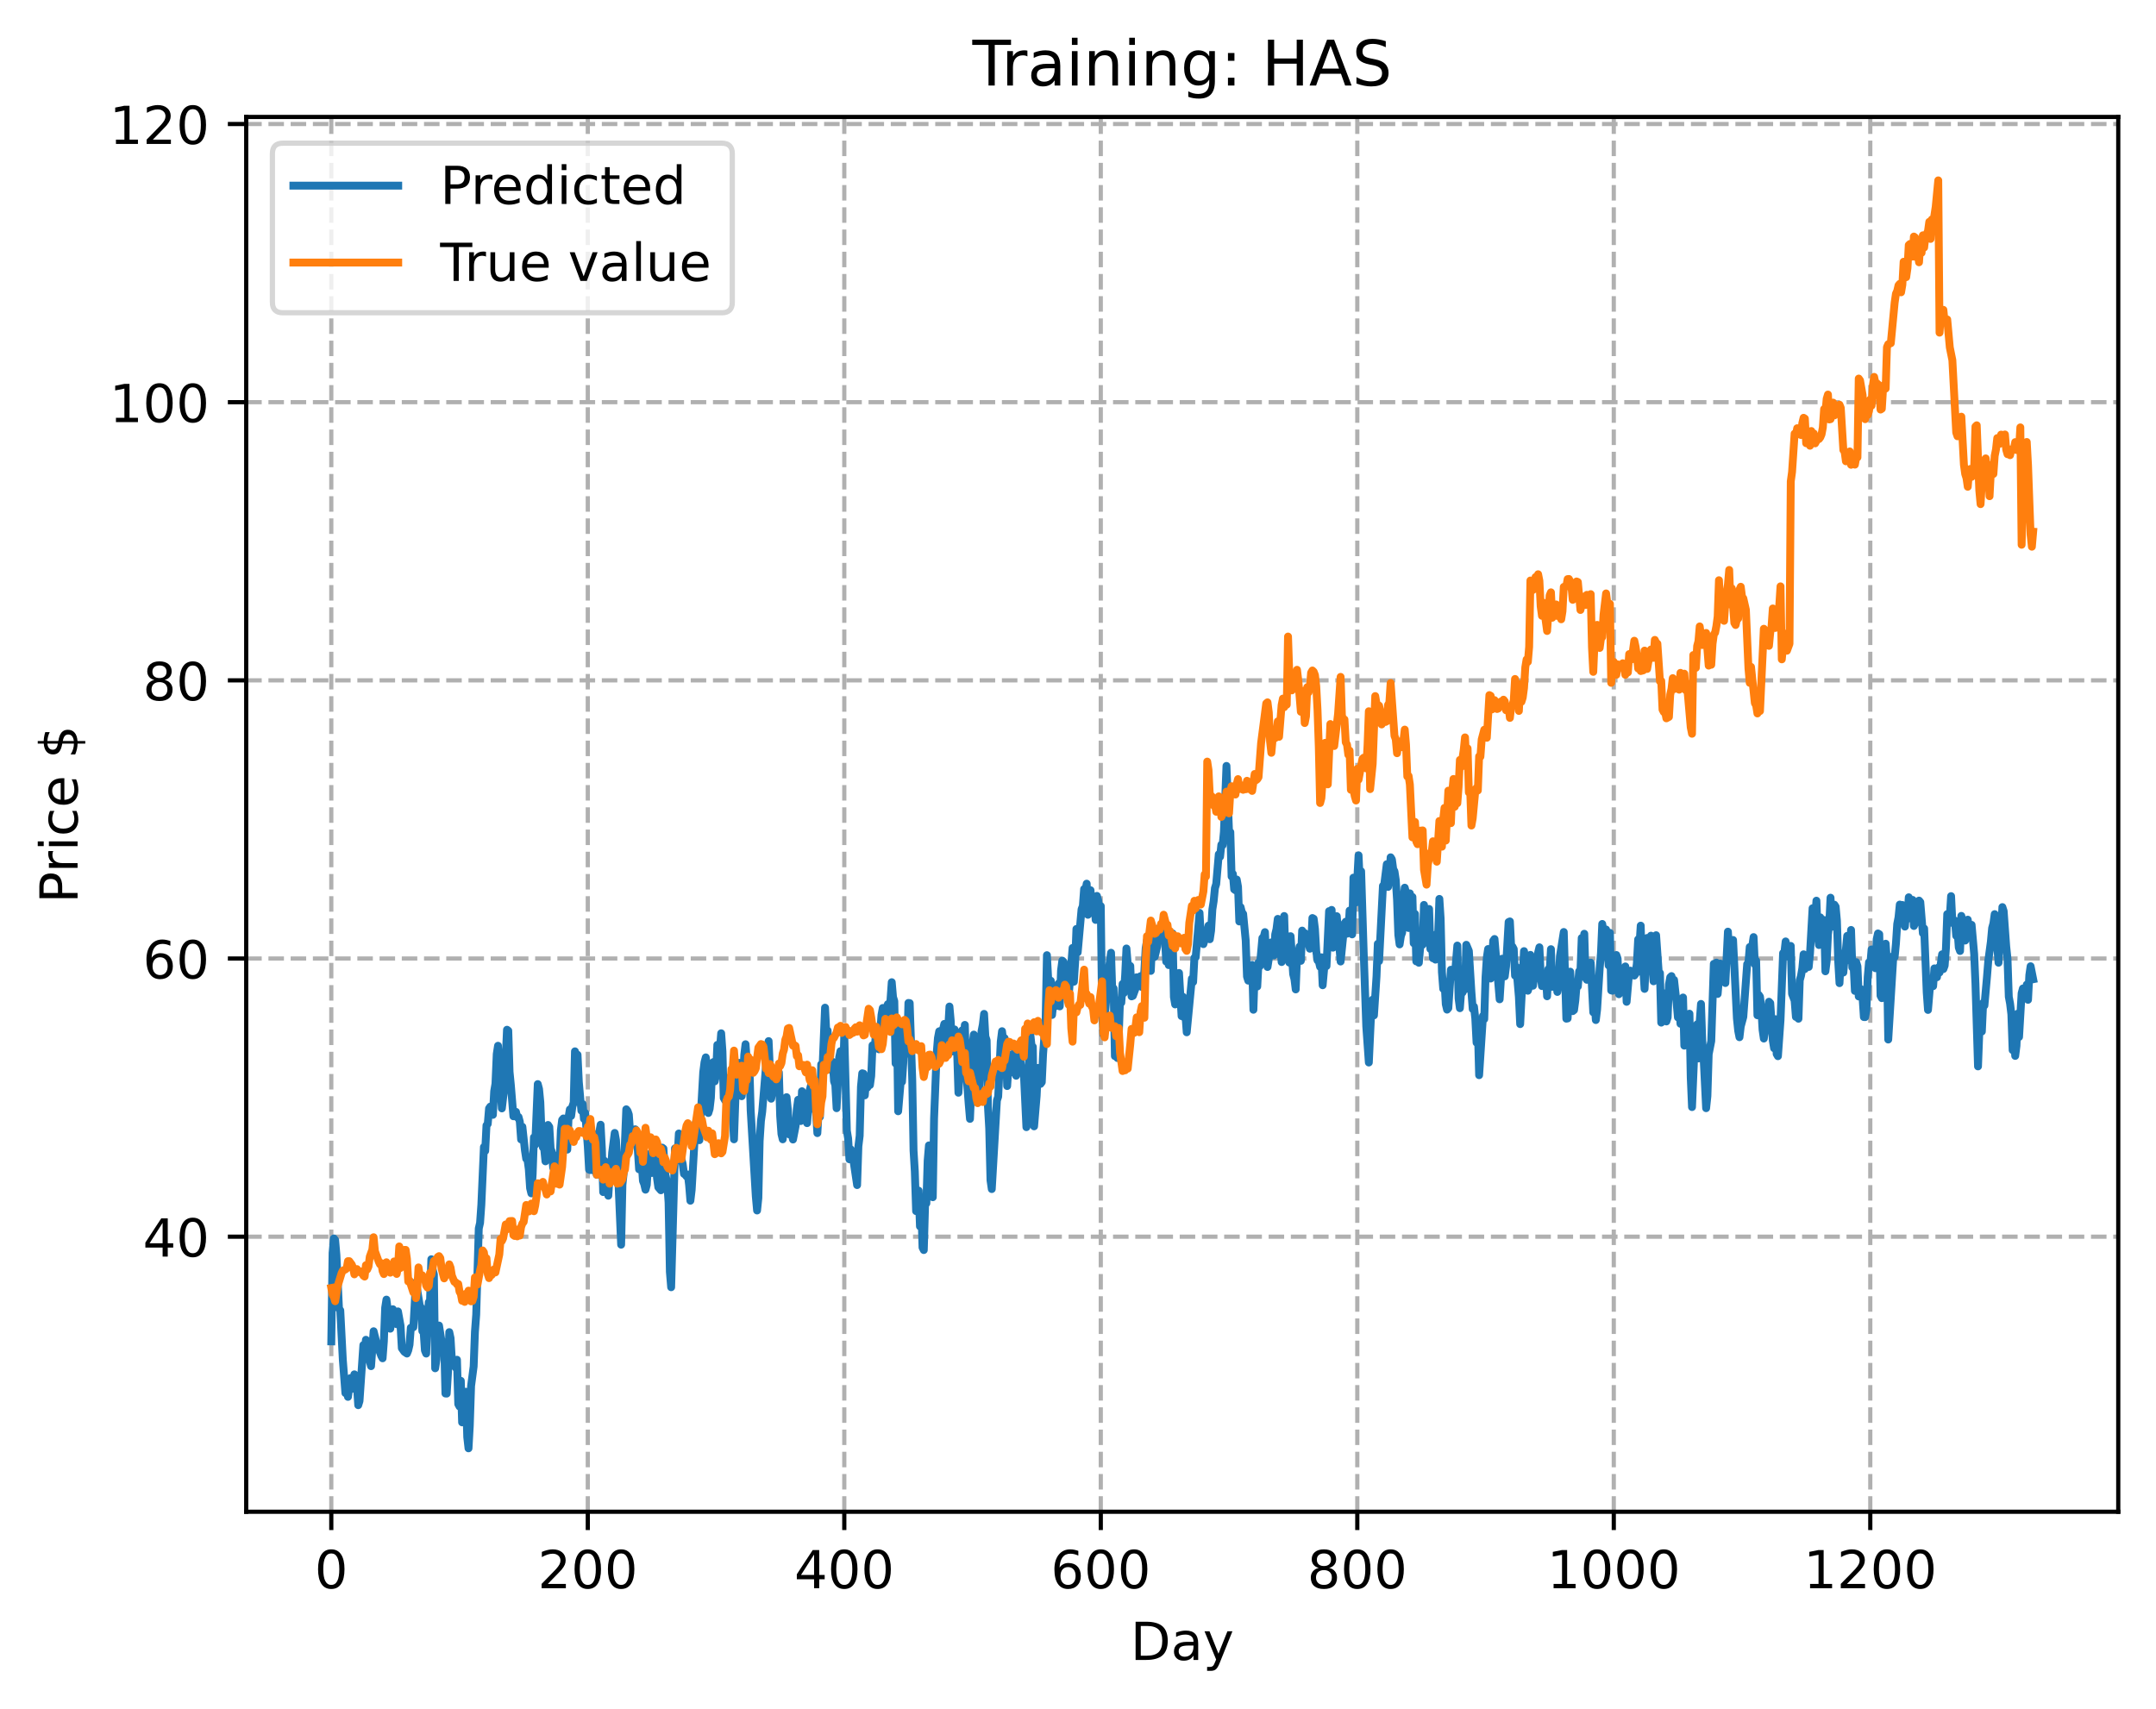 <?xml version="1.0" encoding="utf-8" standalone="no"?>
<!DOCTYPE svg PUBLIC "-//W3C//DTD SVG 1.1//EN"
  "http://www.w3.org/Graphics/SVG/1.1/DTD/svg11.dtd">
<!-- Created with matplotlib (https://matplotlib.org/) -->
<svg height="325.986pt" version="1.1" viewBox="0 0 411.286 325.986" width="411.286pt" xmlns="http://www.w3.org/2000/svg" xmlns:xlink="http://www.w3.org/1999/xlink">
 <defs>
  <style type="text/css">
*{stroke-linecap:butt;stroke-linejoin:round;}
  </style>
 </defs>
 <g id="figure_1">
  <g id="patch_1">
   <path d="M 0 325.986 
L 411.286 325.986 
L 411.286 0 
L 0 0 
z
" style="fill:#ffffff;"/>
  </g>
  <g id="axes_1">
   <g id="patch_2">
    <path d="M 46.966 288.43 
L 404.086 288.43 
L 404.086 22.318 
L 46.966 22.318 
z
" style="fill:#ffffff;"/>
   </g>
   <g id="matplotlib.axis_1">
    <g id="xtick_1">
     <g id="line2d_1">
      <path clip-path="url(#p341af17328)" d="M 63.198 288.43 
L 63.198 22.318 
" style="fill:none;stroke:#b0b0b0;stroke-dasharray:2.96,1.28;stroke-dashoffset:0;stroke-width:0.8;"/>
     </g>
     <g id="line2d_2">
      <defs>
       <path d="M 0 0 
L 0 3.5 
" id="md28a6d1ce0" style="stroke:#000000;stroke-width:0.8;"/>
      </defs>
      <g>
       <use style="stroke:#000000;stroke-width:0.8;" x="63.198" xlink:href="#md28a6d1ce0" y="288.43"/>
      </g>
     </g>
     <g id="text_1">
      <!-- 0 -->
      <defs>
       <path d="M 31.781 66.406 
Q 24.172 66.406 20.328 58.906 
Q 16.5 51.422 16.5 36.375 
Q 16.5 21.391 20.328 13.891 
Q 24.172 6.391 31.781 6.391 
Q 39.453 6.391 43.281 13.891 
Q 47.125 21.391 47.125 36.375 
Q 47.125 51.422 43.281 58.906 
Q 39.453 66.406 31.781 66.406 
z
M 31.781 74.219 
Q 44.047 74.219 50.516 64.516 
Q 56.984 54.828 56.984 36.375 
Q 56.984 17.969 50.516 8.266 
Q 44.047 -1.422 31.781 -1.422 
Q 19.531 -1.422 13.062 8.266 
Q 6.594 17.969 6.594 36.375 
Q 6.594 54.828 13.062 64.516 
Q 19.531 74.219 31.781 74.219 
z
" id="DejaVuSans-48"/>
      </defs>
      <g transform="translate(60.017 303.029)scale(0.1 -0.1)">
       <use xlink:href="#DejaVuSans-48"/>
      </g>
     </g>
    </g>
    <g id="xtick_2">
     <g id="line2d_3">
      <path clip-path="url(#p341af17328)" d="M 112.129 288.43 
L 112.129 22.318 
" style="fill:none;stroke:#b0b0b0;stroke-dasharray:2.96,1.28;stroke-dashoffset:0;stroke-width:0.8;"/>
     </g>
     <g id="line2d_4">
      <g>
       <use style="stroke:#000000;stroke-width:0.8;" x="112.129" xlink:href="#md28a6d1ce0" y="288.43"/>
      </g>
     </g>
     <g id="text_2">
      <!-- 200 -->
      <defs>
       <path d="M 19.188 8.297 
L 53.609 8.297 
L 53.609 0 
L 7.328 0 
L 7.328 8.297 
Q 12.938 14.109 22.625 23.891 
Q 32.328 33.688 34.812 36.531 
Q 39.547 41.844 41.422 45.531 
Q 43.312 49.219 43.312 52.781 
Q 43.312 58.594 39.234 62.25 
Q 35.156 65.922 28.609 65.922 
Q 23.969 65.922 18.812 64.312 
Q 13.672 62.703 7.812 59.422 
L 7.812 69.391 
Q 13.766 71.781 18.938 73 
Q 24.125 74.219 28.422 74.219 
Q 39.75 74.219 46.484 68.547 
Q 53.219 62.891 53.219 53.422 
Q 53.219 48.922 51.531 44.891 
Q 49.859 40.875 45.406 35.406 
Q 44.188 33.984 37.641 27.219 
Q 31.109 20.453 19.188 8.297 
z
" id="DejaVuSans-50"/>
      </defs>
      <g transform="translate(102.585 303.029)scale(0.1 -0.1)">
       <use xlink:href="#DejaVuSans-50"/>
       <use x="63.623" xlink:href="#DejaVuSans-48"/>
       <use x="127.246" xlink:href="#DejaVuSans-48"/>
      </g>
     </g>
    </g>
    <g id="xtick_3">
     <g id="line2d_5">
      <path clip-path="url(#p341af17328)" d="M 161.06 288.43 
L 161.06 22.318 
" style="fill:none;stroke:#b0b0b0;stroke-dasharray:2.96,1.28;stroke-dashoffset:0;stroke-width:0.8;"/>
     </g>
     <g id="line2d_6">
      <g>
       <use style="stroke:#000000;stroke-width:0.8;" x="161.06" xlink:href="#md28a6d1ce0" y="288.43"/>
      </g>
     </g>
     <g id="text_3">
      <!-- 400 -->
      <defs>
       <path d="M 37.797 64.312 
L 12.891 25.391 
L 37.797 25.391 
z
M 35.203 72.906 
L 47.609 72.906 
L 47.609 25.391 
L 58.016 25.391 
L 58.016 17.188 
L 47.609 17.188 
L 47.609 0 
L 37.797 0 
L 37.797 17.188 
L 4.891 17.188 
L 4.891 26.703 
z
" id="DejaVuSans-52"/>
      </defs>
      <g transform="translate(151.516 303.029)scale(0.1 -0.1)">
       <use xlink:href="#DejaVuSans-52"/>
       <use x="63.623" xlink:href="#DejaVuSans-48"/>
       <use x="127.246" xlink:href="#DejaVuSans-48"/>
      </g>
     </g>
    </g>
    <g id="xtick_4">
     <g id="line2d_7">
      <path clip-path="url(#p341af17328)" d="M 209.99 288.43 
L 209.99 22.318 
" style="fill:none;stroke:#b0b0b0;stroke-dasharray:2.96,1.28;stroke-dashoffset:0;stroke-width:0.8;"/>
     </g>
     <g id="line2d_8">
      <g>
       <use style="stroke:#000000;stroke-width:0.8;" x="209.99" xlink:href="#md28a6d1ce0" y="288.43"/>
      </g>
     </g>
     <g id="text_4">
      <!-- 600 -->
      <defs>
       <path d="M 33.016 40.375 
Q 26.375 40.375 22.484 35.828 
Q 18.609 31.297 18.609 23.391 
Q 18.609 15.531 22.484 10.953 
Q 26.375 6.391 33.016 6.391 
Q 39.656 6.391 43.531 10.953 
Q 47.406 15.531 47.406 23.391 
Q 47.406 31.297 43.531 35.828 
Q 39.656 40.375 33.016 40.375 
z
M 52.594 71.297 
L 52.594 62.312 
Q 48.875 64.062 45.094 64.984 
Q 41.312 65.922 37.594 65.922 
Q 27.828 65.922 22.672 59.328 
Q 17.531 52.734 16.797 39.406 
Q 19.672 43.656 24.016 45.922 
Q 28.375 48.188 33.594 48.188 
Q 44.578 48.188 50.953 41.516 
Q 57.328 34.859 57.328 23.391 
Q 57.328 12.156 50.688 5.359 
Q 44.047 -1.422 33.016 -1.422 
Q 20.359 -1.422 13.672 8.266 
Q 6.984 17.969 6.984 36.375 
Q 6.984 53.656 15.188 63.938 
Q 23.391 74.219 37.203 74.219 
Q 40.922 74.219 44.703 73.484 
Q 48.484 72.75 52.594 71.297 
z
" id="DejaVuSans-54"/>
      </defs>
      <g transform="translate(200.446 303.029)scale(0.1 -0.1)">
       <use xlink:href="#DejaVuSans-54"/>
       <use x="63.623" xlink:href="#DejaVuSans-48"/>
       <use x="127.246" xlink:href="#DejaVuSans-48"/>
      </g>
     </g>
    </g>
    <g id="xtick_5">
     <g id="line2d_9">
      <path clip-path="url(#p341af17328)" d="M 258.921 288.43 
L 258.921 22.318 
" style="fill:none;stroke:#b0b0b0;stroke-dasharray:2.96,1.28;stroke-dashoffset:0;stroke-width:0.8;"/>
     </g>
     <g id="line2d_10">
      <g>
       <use style="stroke:#000000;stroke-width:0.8;" x="258.921" xlink:href="#md28a6d1ce0" y="288.43"/>
      </g>
     </g>
     <g id="text_5">
      <!-- 800 -->
      <defs>
       <path d="M 31.781 34.625 
Q 24.75 34.625 20.719 30.859 
Q 16.703 27.094 16.703 20.516 
Q 16.703 13.922 20.719 10.156 
Q 24.75 6.391 31.781 6.391 
Q 38.812 6.391 42.859 10.172 
Q 46.922 13.969 46.922 20.516 
Q 46.922 27.094 42.891 30.859 
Q 38.875 34.625 31.781 34.625 
z
M 21.922 38.812 
Q 15.578 40.375 12.031 44.719 
Q 8.5 49.078 8.5 55.328 
Q 8.5 64.062 14.719 69.141 
Q 20.953 74.219 31.781 74.219 
Q 42.672 74.219 48.875 69.141 
Q 55.078 64.062 55.078 55.328 
Q 55.078 49.078 51.531 44.719 
Q 48 40.375 41.703 38.812 
Q 48.828 37.156 52.797 32.312 
Q 56.781 27.484 56.781 20.516 
Q 56.781 9.906 50.312 4.234 
Q 43.844 -1.422 31.781 -1.422 
Q 19.734 -1.422 13.25 4.234 
Q 6.781 9.906 6.781 20.516 
Q 6.781 27.484 10.781 32.312 
Q 14.797 37.156 21.922 38.812 
z
M 18.312 54.391 
Q 18.312 48.734 21.844 45.562 
Q 25.391 42.391 31.781 42.391 
Q 38.141 42.391 41.719 45.562 
Q 45.312 48.734 45.312 54.391 
Q 45.312 60.062 41.719 63.234 
Q 38.141 66.406 31.781 66.406 
Q 25.391 66.406 21.844 63.234 
Q 18.312 60.062 18.312 54.391 
z
" id="DejaVuSans-56"/>
      </defs>
      <g transform="translate(249.377 303.029)scale(0.1 -0.1)">
       <use xlink:href="#DejaVuSans-56"/>
       <use x="63.623" xlink:href="#DejaVuSans-48"/>
       <use x="127.246" xlink:href="#DejaVuSans-48"/>
      </g>
     </g>
    </g>
    <g id="xtick_6">
     <g id="line2d_11">
      <path clip-path="url(#p341af17328)" d="M 307.851 288.43 
L 307.851 22.318 
" style="fill:none;stroke:#b0b0b0;stroke-dasharray:2.96,1.28;stroke-dashoffset:0;stroke-width:0.8;"/>
     </g>
     <g id="line2d_12">
      <g>
       <use style="stroke:#000000;stroke-width:0.8;" x="307.851" xlink:href="#md28a6d1ce0" y="288.43"/>
      </g>
     </g>
     <g id="text_6">
      <!-- 1000 -->
      <defs>
       <path d="M 12.406 8.297 
L 28.516 8.297 
L 28.516 63.922 
L 10.984 60.406 
L 10.984 69.391 
L 28.422 72.906 
L 38.281 72.906 
L 38.281 8.297 
L 54.391 8.297 
L 54.391 0 
L 12.406 0 
z
" id="DejaVuSans-49"/>
      </defs>
      <g transform="translate(295.126 303.029)scale(0.1 -0.1)">
       <use xlink:href="#DejaVuSans-49"/>
       <use x="63.623" xlink:href="#DejaVuSans-48"/>
       <use x="127.246" xlink:href="#DejaVuSans-48"/>
       <use x="190.869" xlink:href="#DejaVuSans-48"/>
      </g>
     </g>
    </g>
    <g id="xtick_7">
     <g id="line2d_13">
      <path clip-path="url(#p341af17328)" d="M 356.782 288.43 
L 356.782 22.318 
" style="fill:none;stroke:#b0b0b0;stroke-dasharray:2.96,1.28;stroke-dashoffset:0;stroke-width:0.8;"/>
     </g>
     <g id="line2d_14">
      <g>
       <use style="stroke:#000000;stroke-width:0.8;" x="356.782" xlink:href="#md28a6d1ce0" y="288.43"/>
      </g>
     </g>
     <g id="text_7">
      <!-- 1200 -->
      <g transform="translate(344.057 303.029)scale(0.1 -0.1)">
       <use xlink:href="#DejaVuSans-49"/>
       <use x="63.623" xlink:href="#DejaVuSans-50"/>
       <use x="127.246" xlink:href="#DejaVuSans-48"/>
       <use x="190.869" xlink:href="#DejaVuSans-48"/>
      </g>
     </g>
    </g>
    <g id="text_8">
     <!-- Day -->
     <defs>
      <path d="M 19.672 64.797 
L 19.672 8.109 
L 31.594 8.109 
Q 46.688 8.109 53.688 14.938 
Q 60.688 21.781 60.688 36.531 
Q 60.688 51.172 53.688 57.984 
Q 46.688 64.797 31.594 64.797 
z
M 9.812 72.906 
L 30.078 72.906 
Q 51.266 72.906 61.172 64.094 
Q 71.094 55.281 71.094 36.531 
Q 71.094 17.672 61.125 8.828 
Q 51.172 0 30.078 0 
L 9.812 0 
z
" id="DejaVuSans-68"/>
      <path d="M 34.281 27.484 
Q 23.391 27.484 19.188 25 
Q 14.984 22.516 14.984 16.5 
Q 14.984 11.719 18.141 8.906 
Q 21.297 6.109 26.703 6.109 
Q 34.188 6.109 38.703 11.406 
Q 43.219 16.703 43.219 25.484 
L 43.219 27.484 
z
M 52.203 31.203 
L 52.203 0 
L 43.219 0 
L 43.219 8.297 
Q 40.141 3.328 35.547 0.953 
Q 30.953 -1.422 24.312 -1.422 
Q 15.922 -1.422 10.953 3.297 
Q 6 8.016 6 15.922 
Q 6 25.141 12.172 29.828 
Q 18.359 34.516 30.609 34.516 
L 43.219 34.516 
L 43.219 35.406 
Q 43.219 41.609 39.141 45 
Q 35.062 48.391 27.688 48.391 
Q 23 48.391 18.547 47.266 
Q 14.109 46.141 10.016 43.891 
L 10.016 52.203 
Q 14.938 54.109 19.578 55.047 
Q 24.219 56 28.609 56 
Q 40.484 56 46.344 49.844 
Q 52.203 43.703 52.203 31.203 
z
" id="DejaVuSans-97"/>
      <path d="M 32.172 -5.078 
Q 28.375 -14.844 24.75 -17.812 
Q 21.141 -20.797 15.094 -20.797 
L 7.906 -20.797 
L 7.906 -13.281 
L 13.188 -13.281 
Q 16.891 -13.281 18.938 -11.516 
Q 21 -9.766 23.484 -3.219 
L 25.094 0.875 
L 2.984 54.688 
L 12.5 54.688 
L 29.594 11.922 
L 46.688 54.688 
L 56.203 54.688 
z
" id="DejaVuSans-121"/>
     </defs>
     <g transform="translate(215.652 316.707)scale(0.1 -0.1)">
      <use xlink:href="#DejaVuSans-68"/>
      <use x="77.002" xlink:href="#DejaVuSans-97"/>
      <use x="138.281" xlink:href="#DejaVuSans-121"/>
     </g>
    </g>
   </g>
   <g id="matplotlib.axis_2">
    <g id="ytick_1">
     <g id="line2d_15">
      <path clip-path="url(#p341af17328)" d="M 46.966 235.949 
L 404.086 235.949 
" style="fill:none;stroke:#b0b0b0;stroke-dasharray:2.96,1.28;stroke-dashoffset:0;stroke-width:0.8;"/>
     </g>
     <g id="line2d_16">
      <defs>
       <path d="M 0 0 
L -3.5 0 
" id="m90a38037af" style="stroke:#000000;stroke-width:0.8;"/>
      </defs>
      <g>
       <use style="stroke:#000000;stroke-width:0.8;" x="46.966" xlink:href="#m90a38037af" y="235.949"/>
      </g>
     </g>
     <g id="text_9">
      <!-- 40 -->
      <g transform="translate(27.241 239.749)scale(0.1 -0.1)">
       <use xlink:href="#DejaVuSans-52"/>
       <use x="63.623" xlink:href="#DejaVuSans-48"/>
      </g>
     </g>
    </g>
    <g id="ytick_2">
     <g id="line2d_17">
      <path clip-path="url(#p341af17328)" d="M 46.966 182.879 
L 404.086 182.879 
" style="fill:none;stroke:#b0b0b0;stroke-dasharray:2.96,1.28;stroke-dashoffset:0;stroke-width:0.8;"/>
     </g>
     <g id="line2d_18">
      <g>
       <use style="stroke:#000000;stroke-width:0.8;" x="46.966" xlink:href="#m90a38037af" y="182.879"/>
      </g>
     </g>
     <g id="text_10">
      <!-- 60 -->
      <g transform="translate(27.241 186.678)scale(0.1 -0.1)">
       <use xlink:href="#DejaVuSans-54"/>
       <use x="63.623" xlink:href="#DejaVuSans-48"/>
      </g>
     </g>
    </g>
    <g id="ytick_3">
     <g id="line2d_19">
      <path clip-path="url(#p341af17328)" d="M 46.966 129.808 
L 404.086 129.808 
" style="fill:none;stroke:#b0b0b0;stroke-dasharray:2.96,1.28;stroke-dashoffset:0;stroke-width:0.8;"/>
     </g>
     <g id="line2d_20">
      <g>
       <use style="stroke:#000000;stroke-width:0.8;" x="46.966" xlink:href="#m90a38037af" y="129.808"/>
      </g>
     </g>
     <g id="text_11">
      <!-- 80 -->
      <g transform="translate(27.241 133.608)scale(0.1 -0.1)">
       <use xlink:href="#DejaVuSans-56"/>
       <use x="63.623" xlink:href="#DejaVuSans-48"/>
      </g>
     </g>
    </g>
    <g id="ytick_4">
     <g id="line2d_21">
      <path clip-path="url(#p341af17328)" d="M 46.966 76.738 
L 404.086 76.738 
" style="fill:none;stroke:#b0b0b0;stroke-dasharray:2.96,1.28;stroke-dashoffset:0;stroke-width:0.8;"/>
     </g>
     <g id="line2d_22">
      <g>
       <use style="stroke:#000000;stroke-width:0.8;" x="46.966" xlink:href="#m90a38037af" y="76.738"/>
      </g>
     </g>
     <g id="text_12">
      <!-- 100 -->
      <g transform="translate(20.878 80.537)scale(0.1 -0.1)">
       <use xlink:href="#DejaVuSans-49"/>
       <use x="63.623" xlink:href="#DejaVuSans-48"/>
       <use x="127.246" xlink:href="#DejaVuSans-48"/>
      </g>
     </g>
    </g>
    <g id="ytick_5">
     <g id="line2d_23">
      <path clip-path="url(#p341af17328)" d="M 46.966 23.667 
L 404.086 23.667 
" style="fill:none;stroke:#b0b0b0;stroke-dasharray:2.96,1.28;stroke-dashoffset:0;stroke-width:0.8;"/>
     </g>
     <g id="line2d_24">
      <g>
       <use style="stroke:#000000;stroke-width:0.8;" x="46.966" xlink:href="#m90a38037af" y="23.667"/>
      </g>
     </g>
     <g id="text_13">
      <!-- 120 -->
      <g transform="translate(20.878 27.467)scale(0.1 -0.1)">
       <use xlink:href="#DejaVuSans-49"/>
       <use x="63.623" xlink:href="#DejaVuSans-50"/>
       <use x="127.246" xlink:href="#DejaVuSans-48"/>
      </g>
     </g>
    </g>
    <g id="text_14">
     <!-- Price $ -->
     <defs>
      <path d="M 19.672 64.797 
L 19.672 37.406 
L 32.078 37.406 
Q 38.969 37.406 42.719 40.969 
Q 46.484 44.531 46.484 51.125 
Q 46.484 57.672 42.719 61.234 
Q 38.969 64.797 32.078 64.797 
z
M 9.812 72.906 
L 32.078 72.906 
Q 44.344 72.906 50.609 67.359 
Q 56.891 61.812 56.891 51.125 
Q 56.891 40.328 50.609 34.812 
Q 44.344 29.297 32.078 29.297 
L 19.672 29.297 
L 19.672 0 
L 9.812 0 
z
" id="DejaVuSans-80"/>
      <path d="M 41.109 46.297 
Q 39.594 47.172 37.812 47.578 
Q 36.031 48 33.891 48 
Q 26.266 48 22.188 43.047 
Q 18.109 38.094 18.109 28.812 
L 18.109 0 
L 9.078 0 
L 9.078 54.688 
L 18.109 54.688 
L 18.109 46.188 
Q 20.953 51.172 25.484 53.578 
Q 30.031 56 36.531 56 
Q 37.453 56 38.578 55.875 
Q 39.703 55.766 41.062 55.516 
z
" id="DejaVuSans-114"/>
      <path d="M 9.422 54.688 
L 18.406 54.688 
L 18.406 0 
L 9.422 0 
z
M 9.422 75.984 
L 18.406 75.984 
L 18.406 64.594 
L 9.422 64.594 
z
" id="DejaVuSans-105"/>
      <path d="M 48.781 52.594 
L 48.781 44.188 
Q 44.969 46.297 41.141 47.344 
Q 37.312 48.391 33.406 48.391 
Q 24.656 48.391 19.812 42.844 
Q 14.984 37.312 14.984 27.297 
Q 14.984 17.281 19.812 11.734 
Q 24.656 6.203 33.406 6.203 
Q 37.312 6.203 41.141 7.25 
Q 44.969 8.297 48.781 10.406 
L 48.781 2.094 
Q 45.016 0.344 40.984 -0.531 
Q 36.969 -1.422 32.422 -1.422 
Q 20.062 -1.422 12.781 6.344 
Q 5.516 14.109 5.516 27.297 
Q 5.516 40.672 12.859 48.328 
Q 20.219 56 33.016 56 
Q 37.156 56 41.109 55.141 
Q 45.062 54.297 48.781 52.594 
z
" id="DejaVuSans-99"/>
      <path d="M 56.203 29.594 
L 56.203 25.203 
L 14.891 25.203 
Q 15.484 15.922 20.484 11.062 
Q 25.484 6.203 34.422 6.203 
Q 39.594 6.203 44.453 7.469 
Q 49.312 8.734 54.109 11.281 
L 54.109 2.781 
Q 49.266 0.734 44.188 -0.344 
Q 39.109 -1.422 33.891 -1.422 
Q 20.797 -1.422 13.156 6.188 
Q 5.516 13.812 5.516 26.812 
Q 5.516 40.234 12.766 48.109 
Q 20.016 56 32.328 56 
Q 43.359 56 49.781 48.891 
Q 56.203 41.797 56.203 29.594 
z
M 47.219 32.234 
Q 47.125 39.594 43.094 43.984 
Q 39.062 48.391 32.422 48.391 
Q 24.906 48.391 20.391 44.141 
Q 15.875 39.891 15.188 32.172 
z
" id="DejaVuSans-101"/>
      <path id="DejaVuSans-32"/>
      <path d="M 33.797 -14.703 
L 28.906 -14.703 
L 28.859 0 
Q 23.734 0.094 18.609 1.188 
Q 13.484 2.297 8.297 4.5 
L 8.297 13.281 
Q 13.281 10.156 18.375 8.562 
Q 23.484 6.984 28.906 6.938 
L 28.906 29.203 
Q 18.109 30.953 13.203 35.156 
Q 8.297 39.359 8.297 46.688 
Q 8.297 54.641 13.625 59.219 
Q 18.953 63.812 28.906 64.5 
L 28.906 75.984 
L 33.797 75.984 
L 33.797 64.656 
Q 38.328 64.453 42.578 63.688 
Q 46.828 62.938 50.875 61.625 
L 50.875 53.078 
Q 46.828 55.125 42.547 56.25 
Q 38.281 57.375 33.797 57.562 
L 33.797 36.719 
Q 44.875 35.016 50.094 30.609 
Q 55.328 26.219 55.328 18.609 
Q 55.328 10.359 49.781 5.594 
Q 44.234 0.828 33.797 0.094 
z
M 28.906 37.594 
L 28.906 57.625 
Q 23.25 56.984 20.266 54.391 
Q 17.281 51.812 17.281 47.516 
Q 17.281 43.312 20.031 40.969 
Q 22.797 38.625 28.906 37.594 
z
M 33.797 28.219 
L 33.797 7.078 
Q 39.984 7.906 43.141 10.594 
Q 46.297 13.281 46.297 17.672 
Q 46.297 21.969 43.281 24.5 
Q 40.281 27.047 33.797 28.219 
z
" id="DejaVuSans-36"/>
     </defs>
     <g transform="translate(14.798 172.342)rotate(-90)scale(0.1 -0.1)">
      <use xlink:href="#DejaVuSans-80"/>
      <use x="58.553" xlink:href="#DejaVuSans-114"/>
      <use x="99.666" xlink:href="#DejaVuSans-105"/>
      <use x="127.449" xlink:href="#DejaVuSans-99"/>
      <use x="182.43" xlink:href="#DejaVuSans-101"/>
      <use x="243.953" xlink:href="#DejaVuSans-32"/>
      <use x="275.74" xlink:href="#DejaVuSans-36"/>
     </g>
    </g>
   </g>
   <g id="line2d_25">
    <path clip-path="url(#p341af17328)" d="M 63.198 255.927 
L 63.443 239.08 
L 63.688 236.288 
L 63.932 236.588 
L 64.177 239.435 
L 64.666 249.663 
L 64.911 250.01 
L 65.4 259.484 
L 65.89 265.794 
L 66.134 264.491 
L 66.379 266.518 
L 66.868 262.924 
L 67.357 264.961 
L 67.602 262.216 
L 68.091 264.393 
L 68.336 268.1 
L 68.581 267.307 
L 69.315 256.625 
L 69.559 258.027 
L 69.804 255.621 
L 70.049 257.787 
L 70.783 260.658 
L 71.272 253.993 
L 72.006 256.935 
L 72.251 257.387 
L 72.74 258.711 
L 72.984 259.158 
L 73.229 255.899 
L 73.474 249.51 
L 73.718 247.954 
L 74.452 253.508 
L 74.942 249.793 
L 75.186 251.566 
L 75.676 252.653 
L 75.92 250.209 
L 76.41 252.935 
L 76.654 257.227 
L 77.144 257.916 
L 77.633 258.249 
L 77.878 257.633 
L 78.122 256.564 
L 78.367 253.324 
L 78.856 253.231 
L 79.345 244.648 
L 80.079 249.116 
L 80.324 249.502 
L 80.569 253.963 
L 80.813 254.114 
L 81.058 257.665 
L 81.303 258.255 
L 81.547 251.873 
L 81.792 248.469 
L 82.037 248.115 
L 82.281 240.254 
L 82.526 242.157 
L 82.771 243.17 
L 83.015 261.061 
L 83.26 259.425 
L 83.505 254.041 
L 83.749 252.904 
L 84.239 256.006 
L 84.483 256.993 
L 84.728 256.097 
L 84.972 265.873 
L 85.217 265.891 
L 85.462 261.856 
L 85.706 254.16 
L 85.951 255.307 
L 86.196 259.409 
L 86.685 260.201 
L 86.93 260.947 
L 87.174 259.432 
L 87.419 267.901 
L 87.664 268.356 
L 87.908 263.449 
L 88.153 271.378 
L 88.398 267.485 
L 88.642 265.772 
L 88.887 265.534 
L 89.132 274.204 
L 89.376 276.334 
L 89.621 271.972 
L 89.866 264.431 
L 90.355 260.707 
L 90.599 254.126 
L 90.844 250.83 
L 91.333 234.376 
L 91.578 233.323 
L 91.823 229.866 
L 92.312 218.837 
L 92.557 219.601 
L 92.801 214.716 
L 93.046 214.438 
L 93.291 211.479 
L 93.535 211.132 
L 93.78 211.75 
L 94.025 212.707 
L 94.269 208.206 
L 94.514 206.787 
L 94.759 201.109 
L 95.003 199.524 
L 95.737 211.478 
L 96.227 207.322 
L 96.716 196.468 
L 96.96 196.65 
L 97.205 204.503 
L 97.45 206.995 
L 97.939 212.979 
L 98.184 212.736 
L 98.428 212.135 
L 98.673 213.188 
L 98.918 213.111 
L 99.162 214.016 
L 99.407 217.403 
L 99.652 214.985 
L 100.141 219.508 
L 100.386 221.09 
L 100.63 221.247 
L 100.875 223.075 
L 101.12 226.683 
L 101.364 227.687 
L 101.609 224.063 
L 101.854 216.996 
L 102.098 218.424 
L 102.587 206.837 
L 102.832 207.773 
L 103.077 210.324 
L 103.321 216.75 
L 103.566 218.918 
L 103.811 219.184 
L 104.055 221.575 
L 104.3 215.688 
L 104.545 214.635 
L 104.789 215.014 
L 105.034 219.111 
L 105.279 219.815 
L 105.523 222.784 
L 105.768 220.463 
L 106.013 221.187 
L 106.257 225.62 
L 106.747 221.871 
L 106.991 215.656 
L 107.236 213.671 
L 107.481 213.393 
L 107.725 219.276 
L 107.97 214.88 
L 108.215 219.344 
L 108.459 213.141 
L 108.704 211.675 
L 108.948 212.921 
L 109.193 211.096 
L 109.438 210.384 
L 109.682 200.59 
L 109.927 201.893 
L 110.172 201.238 
L 110.416 206.418 
L 110.906 211.908 
L 111.15 210.64 
L 111.395 213.471 
L 111.64 212.358 
L 112.129 218.71 
L 112.374 223.161 
L 112.618 223.241 
L 112.863 217.841 
L 113.108 222.168 
L 113.352 223.395 
L 113.597 222.44 
L 113.842 224.141 
L 114.086 216.223 
L 114.331 215.977 
L 114.575 214.588 
L 114.82 219.283 
L 115.065 227.443 
L 115.309 221.475 
L 115.554 225 
L 115.799 224.656 
L 116.043 228.136 
L 116.288 224.318 
L 116.533 223.666 
L 116.777 219.918 
L 117.267 216.156 
L 117.511 217.537 
L 118.001 226.164 
L 118.49 237.481 
L 118.735 226.065 
L 118.979 223.752 
L 119.469 211.648 
L 119.713 211.948 
L 119.958 212.658 
L 120.203 216.074 
L 120.447 216.875 
L 120.692 215.514 
L 120.936 217.337 
L 121.181 215.463 
L 121.426 218.284 
L 121.67 219.366 
L 121.915 223.1 
L 122.16 220.715 
L 122.404 221.735 
L 122.649 225.31 
L 122.894 225.916 
L 123.138 226.982 
L 123.383 226.069 
L 123.628 222.206 
L 123.872 222.558 
L 124.117 220.026 
L 124.362 223.8 
L 124.851 218.431 
L 125.34 224.819 
L 125.585 226.528 
L 126.074 227.096 
L 126.319 218.96 
L 126.563 219.142 
L 126.808 223.511 
L 127.297 225.83 
L 127.542 229.466 
L 127.787 242.669 
L 128.031 245.598 
L 128.521 228.107 
L 128.765 219.095 
L 129.01 220.121 
L 129.255 220.61 
L 129.499 216.26 
L 129.744 220.202 
L 130.233 222.081 
L 130.478 223.968 
L 130.723 224.125 
L 130.967 224.444 
L 131.212 224.094 
L 131.457 226.12 
L 131.701 229.091 
L 131.946 227.015 
L 132.68 214.369 
L 132.924 213.733 
L 133.169 214.452 
L 133.414 217.547 
L 134.148 204.581 
L 134.392 202.669 
L 134.637 201.743 
L 134.882 203.362 
L 135.126 212.354 
L 135.371 211.557 
L 135.616 209.455 
L 135.86 203.664 
L 136.105 202.628 
L 136.35 206.316 
L 136.594 205.086 
L 136.839 199.356 
L 137.084 203.412 
L 137.573 197.142 
L 137.818 200.591 
L 138.062 209.49 
L 138.307 209.939 
L 138.551 206.85 
L 138.796 207.334 
L 139.041 205.637 
L 139.285 209.759 
L 139.53 211.94 
L 139.775 212.951 
L 140.019 217.377 
L 140.509 203.188 
L 140.753 206.349 
L 140.998 202.786 
L 141.243 203.879 
L 141.487 209.15 
L 141.732 206.822 
L 141.977 201.245 
L 142.221 199.232 
L 142.466 202.466 
L 142.711 203.132 
L 142.955 203.163 
L 143.2 211.856 
L 144.178 228.268 
L 144.423 230.956 
L 144.668 228.57 
L 144.912 217.709 
L 145.157 213.887 
L 145.402 212.118 
L 146.136 203.273 
L 146.38 200.088 
L 146.625 198.634 
L 147.114 209.629 
L 147.848 205.287 
L 148.093 205.804 
L 148.338 205.711 
L 148.582 204.606 
L 148.827 212.933 
L 149.072 216.356 
L 149.316 217.374 
L 149.806 209.615 
L 150.05 209.33 
L 150.295 211.745 
L 150.539 216.427 
L 150.784 215.406 
L 151.273 217.414 
L 151.763 214.879 
L 152.007 211.594 
L 152.252 209.829 
L 152.497 209.842 
L 152.741 213.891 
L 152.986 208.2 
L 153.231 213.36 
L 153.475 213.248 
L 153.72 213.65 
L 153.965 214.29 
L 154.454 208.014 
L 154.699 207.122 
L 154.943 205.586 
L 155.188 210.211 
L 155.677 212.3 
L 155.922 216.19 
L 156.166 212.04 
L 156.411 213.103 
L 156.656 203.074 
L 156.9 203.96 
L 157.39 192.256 
L 157.634 197.099 
L 157.879 196.618 
L 158.124 202.686 
L 158.368 204.075 
L 158.613 202.814 
L 158.858 202.597 
L 159.102 206.299 
L 159.347 207.008 
L 159.592 211.438 
L 160.081 201.73 
L 160.326 200.56 
L 160.815 205.937 
L 161.06 197.479 
L 161.549 215.723 
L 161.794 217.232 
L 162.038 221.192 
L 162.283 219.282 
L 162.527 221.267 
L 162.772 221.171 
L 163.506 226.108 
L 163.751 218.699 
L 163.995 216.711 
L 164.24 207.337 
L 164.485 204.777 
L 164.729 204.845 
L 164.974 208.991 
L 165.219 206.052 
L 165.463 207.502 
L 165.708 205.822 
L 165.953 207.021 
L 166.197 205.28 
L 166.442 199.436 
L 166.687 199.837 
L 166.931 199.078 
L 167.176 196.484 
L 167.421 197.891 
L 167.665 200.202 
L 168.154 193.644 
L 168.399 192.316 
L 168.644 195.762 
L 168.888 192.749 
L 169.378 191.579 
L 169.622 194.324 
L 170.112 187.398 
L 170.356 190.235 
L 170.601 191.018 
L 170.846 202.898 
L 171.09 194.316 
L 171.335 212.023 
L 171.824 206.299 
L 172.069 206.408 
L 172.314 202.835 
L 172.558 195.438 
L 172.803 197.147 
L 173.048 201.029 
L 173.292 191.356 
L 173.537 191.388 
L 174.026 206.081 
L 174.271 219.513 
L 174.515 223.524 
L 174.76 231.078 
L 175.249 227.165 
L 175.494 233.984 
L 175.739 229.791 
L 175.983 238.012 
L 176.228 238.502 
L 176.473 229.78 
L 176.717 229.599 
L 176.962 221.451 
L 177.207 218.533 
L 177.451 224.257 
L 177.696 219.687 
L 177.941 228.425 
L 178.185 213.376 
L 178.675 201.111 
L 178.919 198.071 
L 179.164 196.77 
L 179.409 196.693 
L 179.653 198.376 
L 179.898 196.354 
L 180.142 195.354 
L 180.387 201.329 
L 180.632 197.23 
L 180.876 196.303 
L 181.121 192.038 
L 181.366 194.793 
L 181.61 200.619 
L 181.855 196.796 
L 182.1 196.41 
L 182.344 197.291 
L 182.589 200.715 
L 182.834 208.488 
L 183.568 196.57 
L 183.812 199.395 
L 184.057 195.543 
L 184.302 204.231 
L 184.791 210.62 
L 185.036 213.478 
L 185.28 207.762 
L 185.525 199.254 
L 185.77 197.393 
L 186.259 204.66 
L 186.748 208.788 
L 187.237 196.753 
L 187.482 195.495 
L 187.727 193.443 
L 187.971 197.742 
L 188.216 198.484 
L 188.461 211.013 
L 188.705 215.31 
L 188.95 225.182 
L 189.195 226.867 
L 190.173 209.971 
L 190.418 209.231 
L 190.907 198.729 
L 191.152 196.744 
L 191.397 198.824 
L 191.641 198.067 
L 191.886 199.702 
L 192.13 207.213 
L 192.375 203.431 
L 192.62 204.087 
L 192.864 203.254 
L 193.109 201.128 
L 193.354 204.658 
L 193.598 203.66 
L 193.843 205.249 
L 194.332 201.356 
L 194.577 201.365 
L 194.822 204.309 
L 195.066 203.825 
L 195.311 204.716 
L 195.8 215.055 
L 196.045 205.221 
L 196.29 202.506 
L 196.534 197.23 
L 196.779 199.502 
L 197.024 199.721 
L 197.268 214.899 
L 197.758 209.057 
L 198.002 203.752 
L 198.247 204.003 
L 198.491 206.8 
L 198.736 206.466 
L 198.981 201.136 
L 199.47 194.557 
L 199.715 182.241 
L 199.959 186.838 
L 200.204 188.415 
L 200.449 187.116 
L 200.693 193.649 
L 200.938 191.357 
L 201.183 191.34 
L 201.427 191.948 
L 201.917 187.659 
L 202.161 192.009 
L 202.406 185.173 
L 202.651 183.284 
L 202.895 183.515 
L 203.14 184.66 
L 203.629 189.459 
L 203.874 189.909 
L 204.608 180.856 
L 204.852 187.316 
L 205.097 183.601 
L 205.342 177.235 
L 205.586 181.708 
L 206.32 173.493 
L 206.565 172.863 
L 206.81 169.617 
L 207.054 169.979 
L 207.299 168.599 
L 207.544 174.535 
L 207.788 171.156 
L 208.033 169.846 
L 208.278 173.659 
L 208.522 172.096 
L 208.767 172.295 
L 209.012 175.517 
L 209.256 170.934 
L 209.501 171.797 
L 209.746 174.512 
L 209.99 172.872 
L 210.235 192.678 
L 210.479 197.369 
L 211.458 185.388 
L 211.947 181.778 
L 212.192 189.515 
L 212.437 188.581 
L 212.681 201.502 
L 212.926 198.943 
L 213.171 201.869 
L 213.415 197.691 
L 213.66 190.771 
L 213.905 191.303 
L 214.149 187.727 
L 214.394 189.463 
L 214.639 186.035 
L 214.883 180.962 
L 215.128 183.867 
L 215.373 184.342 
L 215.617 184.292 
L 215.862 190.104 
L 216.106 190.006 
L 216.596 188.66 
L 216.84 186.456 
L 217.085 187.169 
L 217.33 187.383 
L 217.574 186.248 
L 217.819 188.316 
L 218.064 187.567 
L 218.308 185.165 
L 218.553 180.919 
L 218.798 179.451 
L 219.042 182.625 
L 219.532 185.245 
L 219.776 179.939 
L 220.021 177.117 
L 220.266 182.584 
L 220.755 180.576 
L 221 177.164 
L 221.244 178.483 
L 221.489 177.335 
L 221.734 178.58 
L 221.978 175.834 
L 222.223 178.859 
L 222.467 183.465 
L 222.712 181.605 
L 222.957 184.14 
L 223.201 180.994 
L 223.446 181.03 
L 223.691 178.096 
L 223.935 190.224 
L 224.18 191.642 
L 224.425 191.439 
L 224.914 185.633 
L 225.403 193.867 
L 225.648 190.171 
L 225.893 194.11 
L 226.137 193.646 
L 226.382 196.959 
L 227.361 186.722 
L 227.605 187.366 
L 227.85 182.742 
L 228.094 182.636 
L 228.828 174.165 
L 229.073 178.756 
L 229.318 178.047 
L 229.562 180.137 
L 229.807 179.31 
L 230.052 178.991 
L 230.541 176.594 
L 230.786 179.201 
L 231.03 177.57 
L 231.275 173.512 
L 231.52 171.95 
L 231.764 169.454 
L 232.009 168.666 
L 232.498 162.984 
L 232.743 163.466 
L 232.988 161.167 
L 233.232 161.261 
L 233.477 158.721 
L 233.966 146.131 
L 234.455 158.716 
L 234.7 158.758 
L 234.945 167.23 
L 235.189 166.74 
L 235.434 169.681 
L 235.679 169.857 
L 235.923 167.809 
L 236.168 169.185 
L 236.413 175.813 
L 236.657 173.065 
L 236.902 174.049 
L 237.147 174.367 
L 237.636 179.443 
L 237.881 186.327 
L 238.125 187.103 
L 238.37 185.936 
L 238.615 185.789 
L 238.859 184.095 
L 239.104 192.657 
L 239.349 185.376 
L 239.593 185.89 
L 239.838 188.223 
L 240.082 183.632 
L 240.327 184.353 
L 240.816 178.965 
L 241.061 178.786 
L 241.306 177.844 
L 241.55 183.354 
L 241.795 184.496 
L 242.529 179.804 
L 243.018 182.288 
L 243.263 178.272 
L 243.508 177.262 
L 243.752 175.316 
L 244.486 183.551 
L 244.976 174.77 
L 245.22 182.797 
L 245.465 178.546 
L 245.709 180.14 
L 245.954 183.66 
L 246.199 178.619 
L 246.688 185.859 
L 246.933 186.836 
L 247.177 188.775 
L 247.422 182.509 
L 247.667 181.942 
L 247.911 180.605 
L 248.156 183.327 
L 248.401 177.552 
L 248.645 179.15 
L 248.89 178.019 
L 249.379 179.794 
L 249.624 179.951 
L 249.869 181.01 
L 250.113 180.564 
L 250.358 175.154 
L 250.603 175.289 
L 250.847 177.25 
L 251.092 181.513 
L 251.337 183.242 
L 251.581 183.439 
L 251.826 184.468 
L 252.07 182.639 
L 252.315 187.981 
L 252.804 182.558 
L 253.049 184.319 
L 253.538 173.84 
L 253.783 175.206 
L 254.028 173.603 
L 254.272 180.811 
L 254.517 180.646 
L 254.762 179.618 
L 255.006 174.802 
L 255.74 183.453 
L 256.474 176.22 
L 256.719 175.853 
L 256.964 178.146 
L 257.208 177.995 
L 257.453 173.73 
L 257.942 178.274 
L 258.187 167.449 
L 258.676 172.185 
L 259.165 163.188 
L 259.41 168.639 
L 259.655 166.23 
L 260.144 181.76 
L 260.633 195.836 
L 261.123 202.722 
L 261.612 192.149 
L 261.857 190.718 
L 262.101 193.731 
L 262.591 186.254 
L 262.835 180.073 
L 263.08 183.375 
L 263.814 169.016 
L 264.058 168.789 
L 264.548 164.885 
L 264.792 169.219 
L 265.037 167.322 
L 265.282 163.567 
L 265.526 163.973 
L 265.771 165.82 
L 266.016 166.252 
L 266.26 167.89 
L 266.505 171.717 
L 266.75 178.373 
L 266.994 180.188 
L 267.239 178.605 
L 267.484 177.911 
L 267.728 171.855 
L 267.973 169.364 
L 268.218 170.311 
L 268.462 174.798 
L 268.707 177.056 
L 268.952 170.445 
L 269.196 173.683 
L 269.441 171.131 
L 269.685 179.962 
L 269.93 174.365 
L 270.175 183.428 
L 270.419 180.804 
L 270.664 183.69 
L 271.153 178.098 
L 271.398 180.244 
L 271.643 172.651 
L 271.887 176.297 
L 272.132 177.568 
L 272.377 174.086 
L 272.621 173.423 
L 272.866 181.057 
L 273.111 179.54 
L 273.355 182.833 
L 273.6 180.771 
L 273.845 183.097 
L 274.089 178.17 
L 274.334 178.623 
L 274.579 171.505 
L 274.823 175.304 
L 275.068 185.494 
L 275.313 188.66 
L 275.557 187.288 
L 275.802 191.598 
L 276.046 192.63 
L 276.291 192.344 
L 276.78 185.019 
L 277.514 186.325 
L 278.004 180.403 
L 278.248 190.513 
L 278.493 192.358 
L 278.738 189.112 
L 278.982 189.384 
L 279.227 188.849 
L 279.472 188.761 
L 279.716 180.259 
L 280.206 181.437 
L 280.695 189.312 
L 280.94 192.522 
L 281.184 192.063 
L 281.429 194.293 
L 281.673 198.93 
L 281.918 196.174 
L 282.163 205.137 
L 282.897 193.832 
L 283.141 194.437 
L 283.386 186.45 
L 283.631 182.683 
L 283.875 181.065 
L 284.365 186.701 
L 284.854 179.492 
L 285.099 179.155 
L 285.833 187.771 
L 286.077 190.662 
L 286.567 182.919 
L 286.811 185.352 
L 287.056 186.289 
L 287.301 184.383 
L 287.79 175.912 
L 288.034 175.803 
L 288.279 180.679 
L 288.524 180.614 
L 288.768 181.074 
L 289.013 186.141 
L 289.258 184.476 
L 289.747 190.197 
L 289.992 195.395 
L 290.726 181.468 
L 290.97 183.035 
L 291.215 183.726 
L 291.46 189.029 
L 291.704 188.32 
L 291.949 182.185 
L 292.194 184.211 
L 292.438 188.071 
L 292.928 184.489 
L 293.172 185.739 
L 293.417 181.755 
L 293.661 180.74 
L 293.906 186.01 
L 294.151 188.142 
L 294.395 185.931 
L 294.64 186.675 
L 294.885 185.853 
L 295.129 190.087 
L 295.374 184.898 
L 295.619 185.444 
L 295.863 181.094 
L 296.108 188.28 
L 296.353 187.97 
L 296.597 186.468 
L 296.842 187.293 
L 297.087 189.256 
L 297.331 187.642 
L 297.576 182.471 
L 298.31 177.817 
L 298.799 194.359 
L 299.044 194.311 
L 299.533 185.386 
L 300.022 192.915 
L 300.267 192.717 
L 300.512 190.909 
L 300.756 187.916 
L 301.001 188.206 
L 301.246 185.306 
L 301.49 185.291 
L 301.735 178.959 
L 301.98 181.755 
L 302.224 178.155 
L 302.469 186.562 
L 302.714 186.939 
L 302.958 186.721 
L 303.203 184.242 
L 303.448 183.667 
L 303.937 193.147 
L 304.182 191.083 
L 304.426 194.621 
L 304.671 192.595 
L 305.16 184.765 
L 305.405 181.84 
L 305.649 176.282 
L 306.139 179.335 
L 306.383 177.342 
L 306.873 184.209 
L 307.117 177.98 
L 307.362 188.967 
L 307.607 189.031 
L 307.851 188.793 
L 308.096 187.96 
L 308.341 182.209 
L 308.585 182.908 
L 308.83 189.691 
L 309.075 188.709 
L 309.564 187.535 
L 309.809 189.08 
L 310.053 184.388 
L 310.298 191.142 
L 310.787 185.467 
L 311.032 185.193 
L 311.277 185.935 
L 311.521 185.591 
L 311.766 186.137 
L 312.01 185.794 
L 312.255 183.818 
L 312.5 179.226 
L 312.744 180.398 
L 312.989 176.607 
L 313.234 185.53 
L 313.478 184.861 
L 313.723 188.675 
L 314.212 178.96 
L 314.457 183.604 
L 314.702 180.152 
L 314.946 178.523 
L 315.436 187.226 
L 315.68 184.031 
L 315.925 178.433 
L 316.414 185.379 
L 316.659 185.647 
L 316.904 195.108 
L 317.148 189.42 
L 317.393 191.907 
L 317.637 191.135 
L 317.882 194.886 
L 318.127 194.125 
L 318.371 187.824 
L 318.616 186.467 
L 318.861 186.232 
L 319.105 187.481 
L 319.35 186.96 
L 319.839 191.4 
L 320.084 194.114 
L 320.329 191.782 
L 320.573 195.329 
L 320.818 191.163 
L 321.063 190.316 
L 321.307 199.503 
L 321.552 194.396 
L 321.797 198.527 
L 322.041 197.476 
L 322.286 193.405 
L 322.531 205.602 
L 322.775 211.225 
L 323.265 199.503 
L 323.509 199.371 
L 323.754 195.437 
L 323.998 201.946 
L 324.243 194.862 
L 324.488 191.541 
L 324.732 198.627 
L 324.977 201.583 
L 325.466 211.435 
L 325.711 209.139 
L 325.956 201.131 
L 326.445 198.631 
L 326.934 183.896 
L 327.179 185.674 
L 327.424 183.664 
L 327.668 189.64 
L 328.158 183.843 
L 328.402 184.615 
L 328.647 186.008 
L 328.892 186.151 
L 329.136 187.557 
L 329.625 177.75 
L 329.87 181.851 
L 330.115 183.219 
L 330.359 181.832 
L 330.604 179.344 
L 331.338 194.31 
L 331.583 196.666 
L 331.827 197.897 
L 332.072 195.827 
L 332.561 194.016 
L 333.295 183.949 
L 333.54 183.604 
L 333.785 180.68 
L 334.029 182.086 
L 334.519 178.79 
L 334.763 184.01 
L 335.008 183.294 
L 335.252 193.708 
L 335.497 189.805 
L 335.742 190.167 
L 335.986 192.204 
L 336.231 196.466 
L 336.476 198.151 
L 336.72 196.18 
L 336.965 192.752 
L 337.21 193.873 
L 337.454 191.123 
L 337.699 191.385 
L 338.188 198.523 
L 338.433 200.001 
L 338.678 194.457 
L 338.922 201.095 
L 339.167 201.514 
L 339.656 194.641 
L 340.146 181.854 
L 340.39 181.797 
L 340.635 179.62 
L 340.88 181.28 
L 341.124 181.733 
L 341.369 182.643 
L 341.613 180.477 
L 341.858 189.621 
L 342.347 190.904 
L 342.592 194.022 
L 342.837 192.587 
L 343.081 194.368 
L 343.326 187.036 
L 343.571 186.151 
L 343.815 184.742 
L 344.06 182.075 
L 344.305 184.887 
L 344.549 183.366 
L 344.794 183.415 
L 345.039 184.486 
L 345.283 181.908 
L 345.773 173.287 
L 346.017 175.985 
L 346.262 175.389 
L 346.507 171.844 
L 346.751 178.183 
L 346.996 180.308 
L 347.24 175.022 
L 347.73 180.284 
L 347.974 175.529 
L 348.219 185.317 
L 348.464 183.379 
L 348.708 178.289 
L 348.953 176.322 
L 349.198 171.275 
L 349.442 176.46 
L 349.687 176.801 
L 349.932 172.609 
L 350.176 172.994 
L 350.421 175.685 
L 350.666 183.467 
L 350.91 187.584 
L 351.155 182.929 
L 351.4 184.707 
L 351.644 185.558 
L 351.889 182.668 
L 352.134 181.136 
L 352.378 178.557 
L 352.868 183.269 
L 353.112 177.429 
L 353.357 184.579 
L 353.601 184.25 
L 353.846 189.06 
L 354.091 183.562 
L 354.335 184.365 
L 354.58 190.121 
L 355.069 188.754 
L 355.314 190.37 
L 355.559 194.051 
L 355.803 194.061 
L 356.048 192.657 
L 356.293 186.395 
L 356.537 183.587 
L 356.782 184.09 
L 357.027 181.149 
L 357.271 184.22 
L 357.516 182.622 
L 357.761 184.732 
L 358.005 179.19 
L 358.25 178.098 
L 358.495 178.239 
L 358.739 189.972 
L 358.984 190.443 
L 359.228 188.397 
L 359.473 185.238 
L 359.718 180.053 
L 359.962 183.491 
L 360.207 198.339 
L 361.186 182.366 
L 361.43 182.591 
L 361.675 180.039 
L 361.92 176.293 
L 362.164 175.035 
L 362.409 172.585 
L 362.654 173.176 
L 362.898 172.663 
L 363.143 173.146 
L 363.388 176.791 
L 363.632 173.544 
L 363.877 175.326 
L 364.122 171.196 
L 364.366 172.05 
L 364.611 174.929 
L 364.856 171.694 
L 365.1 176.673 
L 365.834 174.923 
L 366.079 171.828 
L 366.323 172.111 
L 366.813 178.054 
L 367.057 177.147 
L 367.547 189.345 
L 367.791 192.692 
L 368.281 186.906 
L 368.525 188.02 
L 368.77 188.159 
L 369.015 184.763 
L 369.504 186.453 
L 369.749 184.612 
L 369.993 185.552 
L 370.483 182.073 
L 370.727 184.888 
L 370.972 184.225 
L 371.216 180.883 
L 371.461 174.405 
L 371.706 175.986 
L 371.95 174.969 
L 372.195 170.975 
L 372.44 175.95 
L 372.684 176.234 
L 372.929 175.648 
L 373.174 178.55 
L 373.418 177.487 
L 373.663 180.783 
L 373.908 181.446 
L 374.152 174.744 
L 374.397 175.788 
L 374.642 175.516 
L 374.886 179.456 
L 375.131 178.801 
L 375.376 175.468 
L 375.62 177.345 
L 375.865 177.906 
L 376.11 176.454 
L 376.599 182.029 
L 376.844 187.657 
L 377.333 203.462 
L 377.577 196.994 
L 377.822 196.031 
L 378.067 196.809 
L 378.311 191.354 
L 378.556 191.845 
L 379.045 186.373 
L 379.29 183.335 
L 379.779 179.705 
L 380.024 177.066 
L 380.269 176.176 
L 380.513 174.413 
L 381.247 183.683 
L 381.492 178.332 
L 381.737 178.025 
L 381.981 173.068 
L 382.226 173.829 
L 382.715 180.586 
L 382.96 182.943 
L 383.204 190.174 
L 383.449 191.479 
L 383.694 193.521 
L 383.938 200.36 
L 384.183 197.869 
L 384.428 201.462 
L 384.672 199.52 
L 384.917 193.395 
L 385.162 197.853 
L 385.651 189.503 
L 385.896 188.596 
L 386.385 190.154 
L 386.63 187.863 
L 386.874 190.756 
L 387.119 186.048 
L 387.364 184.352 
L 387.853 186.829 
L 387.853 186.829 
" style="fill:none;stroke:#1f77b4;stroke-linecap:square;stroke-width:1.5;"/>
   </g>
   <g id="line2d_26">
    <path clip-path="url(#p341af17328)" d="M 63.198 245.741 
L 63.443 247.041 
L 63.688 247.413 
L 63.932 248.262 
L 64.422 245.343 
L 65.156 242.928 
L 65.4 242.424 
L 65.89 242.212 
L 66.134 241.999 
L 66.379 240.62 
L 66.623 240.62 
L 67.113 241.283 
L 67.357 241.92 
L 67.602 243.14 
L 68.091 242.132 
L 68.336 242.583 
L 68.581 242.583 
L 68.825 242.849 
L 69.07 242.557 
L 69.315 243.379 
L 69.559 243.565 
L 69.804 241.389 
L 70.049 242.212 
L 70.293 241.655 
L 70.538 239.771 
L 71.027 238.417 
L 71.272 236.056 
L 71.517 238.709 
L 72.251 240.726 
L 72.495 241.23 
L 72.74 240.991 
L 72.984 242.504 
L 73.229 243.087 
L 73.718 240.832 
L 73.963 241.495 
L 74.208 241.787 
L 74.452 242.822 
L 74.697 242.689 
L 74.942 241.893 
L 75.186 240.673 
L 75.431 242.397 
L 75.676 243.061 
L 75.92 241.761 
L 76.165 237.807 
L 76.41 241.92 
L 76.899 238.709 
L 77.144 238.47 
L 77.388 238.47 
L 77.633 240.222 
L 77.878 244.494 
L 78.122 244.308 
L 78.856 246.59 
L 79.101 245.688 
L 79.345 247.678 
L 79.59 246.112 
L 79.835 241.814 
L 80.079 243.353 
L 80.324 243.247 
L 80.569 243.326 
L 80.813 244.043 
L 81.058 243.963 
L 81.303 245.29 
L 81.547 245.661 
L 81.792 245.369 
L 82.037 242.849 
L 82.281 243.22 
L 82.771 240.593 
L 83.015 240.407 
L 83.26 240.46 
L 83.505 239.824 
L 83.749 239.664 
L 83.994 240.036 
L 84.239 242.053 
L 84.728 243.91 
L 85.462 242.318 
L 85.706 241.23 
L 85.951 241.867 
L 86.196 243.379 
L 86.685 244.573 
L 86.93 244.653 
L 87.174 245.051 
L 87.419 244.971 
L 87.664 246.457 
L 87.908 246.855 
L 88.153 248.182 
L 88.398 247.731 
L 88.642 248.394 
L 88.887 246.829 
L 89.132 247.041 
L 89.376 246.245 
L 89.866 248.288 
L 90.11 248.209 
L 90.355 247.413 
L 90.599 243.724 
L 90.844 244.202 
L 91.089 245.078 
L 91.578 242.397 
L 91.823 241.416 
L 92.067 238.576 
L 92.312 238.948 
L 92.557 240.938 
L 92.801 240.062 
L 93.046 243.087 
L 93.291 243.857 
L 93.535 243.326 
L 93.78 243.273 
L 94.025 242.928 
L 94.269 242.185 
L 94.514 242.769 
L 95.248 239.346 
L 95.493 236.374 
L 95.737 236.772 
L 95.982 236.241 
L 96.471 233.614 
L 96.716 234.543 
L 97.205 232.977 
L 97.694 232.951 
L 97.939 235.658 
L 98.184 235.817 
L 98.428 234.57 
L 98.673 235.896 
L 98.918 235.658 
L 99.162 235.737 
L 99.407 234.092 
L 99.652 233.429 
L 99.896 233.137 
L 100.386 229.899 
L 100.63 230.244 
L 100.875 231.147 
L 101.12 230.032 
L 101.364 229.634 
L 101.609 230.059 
L 101.854 231.093 
L 102.098 230.006 
L 102.343 228.281 
L 102.587 225.76 
L 102.832 226.211 
L 103.077 225.786 
L 103.321 226.211 
L 103.566 225.495 
L 103.811 226.503 
L 104.055 226.954 
L 104.3 227.909 
L 104.545 226.768 
L 105.034 227.325 
L 105.768 222.523 
L 106.013 222.921 
L 106.257 225.866 
L 106.502 224.46 
L 106.747 226.025 
L 107.236 222.629 
L 107.725 215.358 
L 107.97 216.632 
L 108.215 215.358 
L 108.459 216.658 
L 108.704 215.65 
L 109.438 217.879 
L 109.682 216.791 
L 109.927 216.977 
L 110.172 216.154 
L 110.416 215.783 
L 110.661 215.809 
L 111.15 216.154 
L 111.395 216.021 
L 111.64 215.756 
L 111.884 216.818 
L 112.129 214.96 
L 112.374 215.517 
L 112.618 213.501 
L 112.863 216.101 
L 113.108 217.454 
L 113.352 216.95 
L 113.597 218.118 
L 113.842 224.141 
L 114.086 223.133 
L 114.331 224.062 
L 114.575 223.186 
L 114.82 223.584 
L 115.065 225.07 
L 115.309 224.858 
L 115.554 222.682 
L 115.799 223.77 
L 116.043 223.478 
L 116.288 225.839 
L 116.533 224.486 
L 116.777 225.097 
L 117.022 224.513 
L 117.267 223.372 
L 117.511 223 
L 117.756 225.839 
L 118.001 224.433 
L 118.245 225.733 
L 118.735 224.99 
L 118.979 223.664 
L 119.224 223.133 
L 119.469 220.745 
L 119.958 219.949 
L 120.203 218.41 
L 120.447 218.144 
L 120.692 216.764 
L 120.936 217.507 
L 121.426 215.676 
L 121.67 216.181 
L 121.915 216.95 
L 122.16 219.949 
L 122.404 218.755 
L 122.649 221.673 
L 123.138 215.172 
L 123.383 217.056 
L 123.872 217.162 
L 124.117 216.977 
L 124.362 218.967 
L 124.606 220.028 
L 124.851 217.481 
L 125.096 217.401 
L 125.34 217.905 
L 125.83 220.214 
L 126.074 219.153 
L 126.319 220.134 
L 126.563 221.753 
L 126.808 220.851 
L 127.053 221.488 
L 127.297 222.576 
L 127.542 222.947 
L 127.787 222.974 
L 128.031 222.47 
L 128.276 223.319 
L 128.521 221.992 
L 128.765 219.736 
L 129.01 218.993 
L 129.255 221.196 
L 129.499 220.984 
L 129.989 221.143 
L 130.723 215.889 
L 130.967 214.748 
L 131.212 214.297 
L 131.457 216.924 
L 131.701 216.95 
L 131.946 218.702 
L 132.191 217.852 
L 133.169 211.272 
L 133.414 212.625 
L 133.658 213.341 
L 133.903 213.633 
L 134.148 214.987 
L 134.882 217.003 
L 135.126 215.73 
L 135.616 217.454 
L 135.86 216.234 
L 136.35 220.214 
L 136.594 220.055 
L 137.084 218.118 
L 137.328 218.648 
L 137.573 220.055 
L 137.818 219.763 
L 138.307 216.738 
L 138.551 210.157 
L 138.796 209.441 
L 139.041 209.228 
L 139.285 207.902 
L 139.53 203.974 
L 139.775 203.762 
L 140.019 200.445 
L 140.264 203.444 
L 140.509 205.036 
L 140.753 204.532 
L 140.998 203.47 
L 141.243 203.868 
L 141.487 203.338 
L 141.732 207.822 
L 141.977 208.14 
L 142.221 206.097 
L 142.466 206.097 
L 142.711 201.586 
L 142.955 202.17 
L 143.2 202.17 
L 143.445 203.895 
L 143.689 204.691 
L 143.934 204.372 
L 144.178 203.842 
L 144.668 199.888 
L 145.157 199.198 
L 145.402 199.278 
L 145.646 199.702 
L 146.136 203.921 
L 146.38 203.125 
L 146.625 204.744 
L 146.87 203.019 
L 147.114 203.444 
L 147.359 205.142 
L 147.604 205.487 
L 147.848 204.744 
L 148.093 205.938 
L 148.338 205.354 
L 148.582 202.913 
L 148.827 203.391 
L 149.072 202.807 
L 149.316 201.029 
L 149.561 200.26 
L 149.806 198.375 
L 150.05 197.739 
L 150.295 196.226 
L 150.539 196.12 
L 151.273 199.517 
L 151.518 199.384 
L 151.763 199.543 
L 152.007 201.507 
L 152.252 201.347 
L 152.497 203.444 
L 152.741 203.285 
L 152.986 203.391 
L 153.231 203.178 
L 153.72 204.611 
L 153.965 203.125 
L 154.454 206.044 
L 154.699 206.495 
L 154.943 204.187 
L 155.188 207.238 
L 155.433 206.124 
L 155.677 211.749 
L 155.922 214.509 
L 156.166 212.917 
L 156.411 212.705 
L 156.656 210.316 
L 156.9 209.175 
L 157.145 203.152 
L 157.39 203.125 
L 157.634 204.24 
L 157.879 201.666 
L 158.124 201.931 
L 158.368 201.56 
L 158.613 199.145 
L 158.858 198.084 
L 159.102 198.004 
L 159.592 196.996 
L 159.836 196.04 
L 160.081 196.067 
L 160.326 195.722 
L 160.57 197.075 
L 160.815 196.253 
L 161.06 196.598 
L 161.304 195.934 
L 161.549 196.757 
L 161.794 196.571 
L 162.038 197.473 
L 162.527 197.102 
L 162.772 197.049 
L 163.017 196.253 
L 163.261 195.987 
L 163.506 196.836 
L 163.995 195.616 
L 164.729 197.553 
L 164.974 197.447 
L 165.708 192.458 
L 165.953 192.723 
L 166.197 194.103 
L 166.687 197.42 
L 166.931 197.314 
L 167.176 195.908 
L 167.665 199.782 
L 167.91 199.729 
L 168.154 200.18 
L 168.399 199.198 
L 168.888 194.395 
L 169.378 196.04 
L 169.622 196.279 
L 169.867 196.89 
L 170.112 194.316 
L 170.356 195.669 
L 170.601 195.457 
L 170.846 194.395 
L 171.09 194.103 
L 171.58 195.112 
L 172.069 195.43 
L 172.558 194.581 
L 172.803 194.82 
L 173.048 196.279 
L 173.292 198.694 
L 173.537 198.296 
L 173.782 199.145 
L 174.026 200.551 
L 174.271 199.596 
L 174.515 199.596 
L 174.76 199.198 
L 175.005 200.047 
L 175.249 200.419 
L 175.494 200.525 
L 175.739 199.596 
L 175.983 203.629 
L 176.228 205.487 
L 176.717 202.913 
L 176.962 203.603 
L 177.207 201.241 
L 177.451 201.215 
L 177.696 201.692 
L 177.941 202.886 
L 178.185 203.072 
L 178.43 203.576 
L 178.675 203.019 
L 178.919 203.099 
L 179.164 202.94 
L 179.409 202.382 
L 179.653 199.41 
L 179.898 200.047 
L 180.142 201.321 
L 180.387 201.852 
L 180.632 200.79 
L 180.876 201.321 
L 181.121 199.278 
L 181.366 199.729 
L 181.61 198.482 
L 181.855 199.915 
L 182.1 199.915 
L 182.344 198.508 
L 182.589 199.517 
L 182.834 197.765 
L 183.078 198.375 
L 183.323 200.047 
L 183.568 202.648 
L 184.057 200.896 
L 184.302 204.691 
L 184.546 205.036 
L 184.791 206.31 
L 185.036 204.638 
L 185.77 207.583 
L 186.014 207.583 
L 186.259 209.547 
L 186.503 210.476 
L 186.748 210.21 
L 187.237 208.698 
L 187.482 210.263 
L 187.727 208.353 
L 187.971 207.928 
L 188.216 208.751 
L 188.461 208.565 
L 188.705 206.734 
L 188.95 207.318 
L 189.195 205.195 
L 189.929 202.515 
L 190.173 202.86 
L 190.418 202.223 
L 190.663 203.497 
L 190.907 203.417 
L 191.152 203.789 
L 191.397 202.356 
L 191.641 202.356 
L 192.13 199.198 
L 192.375 198.747 
L 192.62 198.8 
L 192.864 199.676 
L 193.109 199.543 
L 193.354 199.092 
L 193.843 200.021 
L 194.088 200.286 
L 194.332 199.41 
L 194.822 198.482 
L 195.311 201.613 
L 195.556 196.279 
L 195.8 197.075 
L 196.045 195.271 
L 196.29 196.014 
L 196.534 196.173 
L 196.779 196.545 
L 197.024 195.457 
L 197.268 195.032 
L 197.758 196.783 
L 198.002 194.767 
L 198.247 196.545 
L 198.491 196.147 
L 198.736 197.049 
L 198.981 196.598 
L 199.225 197.924 
L 199.47 198.243 
L 199.715 199.198 
L 199.959 192.14 
L 200.204 188.929 
L 200.449 191.078 
L 200.693 189.566 
L 200.938 189.247 
L 201.183 190.017 
L 201.427 188.902 
L 201.672 189.194 
L 201.917 190.362 
L 202.161 189.433 
L 202.406 189.141 
L 202.651 189.884 
L 203.14 187.868 
L 203.385 188.239 
L 203.629 190.627 
L 203.874 191.715 
L 204.118 189.592 
L 204.363 196.2 
L 204.608 198.747 
L 204.852 192.511 
L 205.097 193.175 
L 205.342 193.148 
L 205.586 192.14 
L 205.831 191.662 
L 206.076 191.742 
L 206.81 185.002 
L 207.054 189.619 
L 207.299 189.619 
L 207.788 191.503 
L 208.033 190.229 
L 208.278 192.034 
L 208.522 192.511 
L 208.767 194.687 
L 209.012 192.697 
L 209.256 193.334 
L 209.501 192.962 
L 210.235 187.231 
L 210.479 197.128 
L 210.724 197.924 
L 210.969 195.563 
L 211.213 195.483 
L 211.703 193.758 
L 211.947 196.067 
L 212.437 196.226 
L 212.681 195.802 
L 212.926 197.712 
L 213.415 196.147 
L 213.66 200.87 
L 214.149 204.346 
L 214.394 203.576 
L 214.639 204.213 
L 214.883 202.674 
L 215.128 203.895 
L 215.617 199.225 
L 215.862 196.306 
L 216.106 196.545 
L 216.351 197.075 
L 216.596 196.014 
L 216.84 194.103 
L 217.085 196.359 
L 217.33 196.943 
L 217.574 193.095 
L 217.819 191.954 
L 218.308 194.183 
L 218.553 183.781 
L 218.798 178.607 
L 219.042 179.695 
L 219.532 175.635 
L 220.021 177.253 
L 220.266 178.156 
L 220.51 178.023 
L 220.755 177.519 
L 221.244 177.36 
L 221.489 176.245 
L 221.734 176.749 
L 221.978 174.52 
L 222.467 176.431 
L 222.712 176.431 
L 222.957 178.501 
L 223.201 177.651 
L 223.691 180.464 
L 223.935 178.368 
L 224.18 180.942 
L 224.425 178.899 
L 224.669 178.633 
L 224.914 179.084 
L 225.159 179.96 
L 225.403 180.013 
L 225.648 179.217 
L 225.893 178.925 
L 226.137 181.075 
L 226.382 181.419 
L 226.627 180.146 
L 226.871 176.059 
L 227.361 172.822 
L 227.605 173.724 
L 227.85 171.867 
L 228.094 173.3 
L 228.339 172.159 
L 228.584 171.708 
L 228.828 171.681 
L 229.073 172.583 
L 229.562 170.089 
L 229.807 166.825 
L 230.052 167.25 
L 230.296 145.305 
L 230.541 146.924 
L 230.786 151.753 
L 231.03 151.806 
L 231.275 152.071 
L 231.52 153.69 
L 231.764 153.398 
L 232.009 154.884 
L 232.254 154.247 
L 232.498 151.939 
L 232.743 153.186 
L 232.988 155.866 
L 233.232 155.309 
L 233.477 153.372 
L 233.722 153.106 
L 233.966 151.037 
L 234.211 153.796 
L 234.455 155.176 
L 234.7 151.116 
L 234.945 150.002 
L 235.189 151.116 
L 235.434 151.488 
L 235.679 151.594 
L 235.923 149.577 
L 236.168 148.648 
L 236.413 150.559 
L 236.657 149.975 
L 236.902 149.843 
L 237.147 150.692 
L 237.391 150.002 
L 237.636 150.585 
L 237.881 148.967 
L 238.125 150.532 
L 238.37 150.453 
L 238.615 150.134 
L 238.859 150.904 
L 239.349 147.667 
L 239.593 148.861 
L 239.838 148.675 
L 240.082 148.277 
L 240.572 141.776 
L 241.55 134.213 
L 241.795 134.001 
L 242.04 135.938 
L 242.284 141.484 
L 242.529 143.633 
L 242.774 141.006 
L 243.018 140.635 
L 243.263 140.821 
L 243.508 139.998 
L 243.752 137.636 
L 243.997 140.582 
L 244.486 134.532 
L 244.731 133.285 
L 244.976 134.93 
L 245.22 134.001 
L 245.465 134.452 
L 245.709 121.45 
L 245.954 128.694 
L 246.443 131.719 
L 246.688 130.764 
L 246.933 131.109 
L 247.177 130.949 
L 247.422 127.792 
L 247.667 129.835 
L 248.156 135.805 
L 248.401 132.913 
L 248.645 131.825 
L 248.89 137.955 
L 249.135 136.681 
L 249.379 131.109 
L 249.624 132.117 
L 249.869 131.162 
L 250.113 128.349 
L 250.358 127.924 
L 250.603 128.163 
L 250.847 128.8 
L 251.092 130.923 
L 251.337 135.487 
L 251.581 142.598 
L 251.826 153.212 
L 252.07 152.284 
L 252.315 148.94 
L 252.56 142.705 
L 252.804 141.723 
L 253.049 144.164 
L 253.294 149.657 
L 253.783 138.14 
L 254.028 142.094 
L 254.272 139.653 
L 254.517 142.333 
L 255.251 136.23 
L 255.74 129.145 
L 255.985 136.416 
L 256.23 137.61 
L 256.474 137.265 
L 256.719 141.617 
L 256.964 142.068 
L 257.208 144.005 
L 257.453 143.209 
L 257.697 150.692 
L 257.942 149.206 
L 258.431 151.886 
L 258.676 152.735 
L 258.921 146.685 
L 259.165 148.755 
L 259.899 144.801 
L 260.144 144.562 
L 260.389 145.385 
L 260.633 146.605 
L 260.878 142.2 
L 261.123 135.699 
L 261.367 150.559 
L 261.857 145.756 
L 262.346 132.807 
L 262.591 134.293 
L 263.08 134.638 
L 263.325 135.779 
L 263.569 138.22 
L 263.814 137.132 
L 264.058 137.159 
L 264.303 137.742 
L 264.548 137.61 
L 264.792 134.479 
L 265.037 134.081 
L 265.282 130.313 
L 266.016 140.396 
L 266.26 141.033 
L 266.505 143.713 
L 266.75 141.564 
L 266.994 141.484 
L 267.239 141.776 
L 267.484 142.572 
L 267.728 141.272 
L 267.973 139.202 
L 268.218 142.094 
L 268.462 148.144 
L 268.707 148.038 
L 268.952 149.683 
L 269.441 159.767 
L 269.685 159.395 
L 269.93 156.821 
L 270.175 160.563 
L 270.419 161.067 
L 270.664 160.669 
L 270.909 158.493 
L 271.398 158.44 
L 271.643 165.923 
L 272.132 168.789 
L 272.377 164.915 
L 272.866 162.659 
L 273.111 162.579 
L 273.355 160.51 
L 273.6 162.977 
L 273.845 163.349 
L 274.089 164.41 
L 274.579 156.636 
L 275.068 161.545 
L 275.313 156.317 
L 275.557 154.141 
L 275.802 160.377 
L 276.291 150.851 
L 276.536 155.15 
L 276.78 157.06 
L 277.025 151.169 
L 277.27 148.622 
L 277.514 153.929 
L 277.759 150.161 
L 278.004 153.266 
L 278.248 150.108 
L 278.493 144.987 
L 278.738 146.34 
L 279.227 143.076 
L 279.472 140.688 
L 279.716 145.464 
L 279.961 142.784 
L 280.206 151.196 
L 280.45 150.585 
L 280.695 157.511 
L 280.94 156.131 
L 281.429 150.904 
L 281.673 150.32 
L 281.918 150.824 
L 282.163 144.297 
L 282.407 144.376 
L 282.652 141.086 
L 283.141 139.228 
L 283.386 139.149 
L 283.631 140.767 
L 284.12 132.621 
L 284.365 132.754 
L 284.609 135.354 
L 284.854 133.523 
L 285.099 133.576 
L 285.343 135.115 
L 285.588 135.275 
L 285.833 135.169 
L 286.077 134.054 
L 286.322 133.842 
L 286.567 134.081 
L 286.811 133.497 
L 287.056 133.815 
L 287.301 135.513 
L 287.545 134.903 
L 287.79 134.93 
L 288.034 136.973 
L 288.279 134.797 
L 288.524 134.505 
L 288.768 133.656 
L 289.013 129.543 
L 289.258 131.958 
L 289.502 130.604 
L 289.747 135.646 
L 289.992 130.498 
L 290.236 133.895 
L 290.481 133.099 
L 290.726 131.268 
L 290.97 127.314 
L 291.215 125.828 
L 291.46 126.279 
L 291.704 123.413 
L 291.949 110.756 
L 292.194 111.181 
L 292.438 112.56 
L 292.683 111.764 
L 292.928 110.093 
L 293.172 110.597 
L 293.417 109.562 
L 293.661 110.809 
L 293.906 115.692 
L 294.151 117.496 
L 294.395 114.975 
L 295.129 120.388 
L 295.619 113.595 
L 295.863 113.012 
L 296.108 117.868 
L 296.353 115.745 
L 296.597 116.249 
L 296.842 115.32 
L 297.087 117.523 
L 297.331 116.806 
L 297.576 116.886 
L 297.821 118.159 
L 298.065 116.62 
L 298.31 111.977 
L 298.555 111.871 
L 298.799 111.897 
L 299.044 110.491 
L 299.289 110.464 
L 299.533 110.915 
L 299.778 111.95 
L 300.022 114.444 
L 300.267 113.25 
L 300.512 111.366 
L 300.756 110.942 
L 301.001 111.048 
L 301.49 116.382 
L 301.735 115.373 
L 301.98 113.834 
L 302.224 114.179 
L 302.469 115.426 
L 302.714 113.489 
L 302.958 114.365 
L 303.203 114.232 
L 303.448 113.357 
L 303.692 123.52 
L 303.937 128.19 
L 304.182 122.485 
L 304.426 121.662 
L 304.671 119.221 
L 304.916 119.46 
L 305.16 123.626 
L 305.405 121.821 
L 305.649 121.556 
L 305.894 117.31 
L 306.383 113.224 
L 306.628 115.108 
L 306.873 115.851 
L 307.117 115.214 
L 307.362 130.286 
L 307.607 126.943 
L 307.851 126.279 
L 308.341 128.747 
L 308.585 126.757 
L 308.83 127.473 
L 309.319 127.181 
L 309.564 126.545 
L 309.809 127.102 
L 310.053 128.747 
L 310.298 127.659 
L 310.543 128.296 
L 310.787 124.793 
L 311.032 125.191 
L 311.277 125.802 
L 311.766 122.246 
L 312.01 123.387 
L 312.255 125.059 
L 312.5 127.553 
L 312.744 126.996 
L 312.989 128.031 
L 313.478 127.898 
L 313.723 124.13 
L 313.968 126.598 
L 314.212 127.632 
L 314.457 126.2 
L 314.702 125.589 
L 314.946 123.918 
L 315.191 125.191 
L 315.436 125.51 
L 315.68 122.087 
L 315.925 122.617 
L 316.17 122.803 
L 316.659 129.994 
L 316.904 129.915 
L 317.148 135.381 
L 317.393 135.858 
L 317.637 135.779 
L 317.882 137.053 
L 318.371 136.787 
L 318.616 132.542 
L 318.861 131.4 
L 319.105 129.384 
L 319.35 131.48 
L 319.595 130.153 
L 320.084 131.427 
L 320.329 131.586 
L 320.573 128.375 
L 320.818 128.694 
L 321.307 128.535 
L 321.552 131.666 
L 321.797 130.392 
L 322.531 138.777 
L 322.775 139.998 
L 323.02 124.979 
L 323.265 125.961 
L 323.509 127.42 
L 323.754 123.254 
L 323.998 122.352 
L 324.243 119.513 
L 324.732 123.068 
L 324.977 122.352 
L 325.222 121.131 
L 325.466 120.76 
L 325.956 126.996 
L 326.2 126.412 
L 326.445 126.836 
L 326.69 122.83 
L 326.934 121.052 
L 327.179 120.707 
L 327.424 119.46 
L 327.668 117.629 
L 327.913 110.703 
L 328.158 115.4 
L 328.402 115.692 
L 328.647 114.02 
L 328.892 118.451 
L 329.136 114.869 
L 329.625 111.526 
L 329.87 108.739 
L 330.115 115.347 
L 330.359 112.242 
L 330.849 118.849 
L 331.093 119.247 
L 331.338 118.186 
L 331.583 118.027 
L 331.827 112.507 
L 332.072 111.95 
L 332.317 113.861 
L 332.561 114.153 
L 333.051 116.328 
L 333.54 127.5 
L 333.785 130.286 
L 334.029 127.234 
L 334.763 134.16 
L 335.008 134.585 
L 335.252 136.124 
L 335.497 135.301 
L 335.742 135.673 
L 336.476 119.964 
L 336.72 122.193 
L 336.965 122.909 
L 337.21 122.219 
L 337.454 123.228 
L 337.699 120.654 
L 337.944 119.566 
L 338.188 116.09 
L 338.678 119.805 
L 338.922 119.221 
L 339.167 119.407 
L 339.656 111.871 
L 339.901 125.802 
L 340.39 120.866 
L 340.635 123.148 
L 340.88 124.156 
L 341.369 122.83 
L 341.613 91.836 
L 341.858 90.059 
L 342.347 82.735 
L 342.592 83.027 
L 342.837 81.7 
L 343.081 82.576 
L 343.326 82.469 
L 343.571 83 
L 343.815 80.718 
L 344.06 79.71 
L 344.305 79.869 
L 344.549 84.566 
L 344.794 82.629 
L 345.039 83.292 
L 345.283 85.043 
L 345.528 82.231 
L 345.773 83.292 
L 346.017 82.708 
L 346.262 84.592 
L 346.751 83.69 
L 346.996 83.77 
L 347.24 83.451 
L 347.485 82.868 
L 347.73 81.567 
L 347.974 78.038 
L 348.219 78.755 
L 348.464 76.074 
L 348.708 75.278 
L 348.953 80.028 
L 349.198 79.975 
L 349.442 76.924 
L 349.687 76.817 
L 349.932 79.259 
L 350.421 77.667 
L 350.666 77.852 
L 350.91 77.215 
L 351.155 77.826 
L 351.644 85.866 
L 351.889 86.211 
L 352.134 88.015 
L 352.378 87.936 
L 352.623 86.582 
L 352.868 86.131 
L 353.112 88.679 
L 353.357 87.803 
L 353.846 88.652 
L 354.091 87.325 
L 354.335 87.272 
L 354.58 72.227 
L 354.825 72.572 
L 355.314 75.358 
L 355.559 79.1 
L 355.803 79.975 
L 356.048 77.614 
L 356.293 79.179 
L 356.537 78.41 
L 356.782 76.207 
L 357.027 77.401 
L 357.271 73.58 
L 357.516 71.908 
L 357.761 73.076 
L 358.005 73.103 
L 358.25 73.315 
L 358.495 74.031 
L 358.739 78.144 
L 358.984 77.985 
L 359.228 73.952 
L 359.473 73.394 
L 359.718 74.137 
L 359.962 66.23 
L 360.207 65.673 
L 360.696 65.487 
L 361.43 57.739 
L 361.675 56.04 
L 361.92 55.51 
L 362.164 54.448 
L 362.409 54.156 
L 362.654 55.775 
L 362.898 54.342 
L 363.143 49.937 
L 363.388 52.034 
L 363.632 52.883 
L 363.877 51.158 
L 364.122 46.753 
L 364.366 46.541 
L 364.611 46.965 
L 364.856 48.955 
L 365.1 45.134 
L 365.345 45.32 
L 365.589 49.088 
L 365.834 48.027 
L 366.079 50.043 
L 366.323 46.196 
L 366.568 48.239 
L 366.813 44.896 
L 367.057 47.231 
L 367.302 45.081 
L 367.791 44.099 
L 368.036 42.322 
L 368.281 45.585 
L 368.525 41.871 
L 368.77 42.667 
L 369.259 39.482 
L 369.749 34.414 
L 369.993 63.47 
L 370.238 59.968 
L 370.483 60.551 
L 370.727 59.118 
L 370.972 61.507 
L 371.461 60.949 
L 371.95 66.283 
L 372.44 68.724 
L 373.174 82.523 
L 373.418 83.239 
L 373.663 81.408 
L 373.908 81.169 
L 374.152 79.498 
L 374.642 88.652 
L 374.886 90.43 
L 375.131 91.2 
L 375.376 92.871 
L 375.62 89.873 
L 375.865 89.475 
L 376.11 90.987 
L 376.354 90.457 
L 376.599 89.263 
L 376.844 81.382 
L 377.088 81.143 
L 377.577 93.561 
L 377.822 96.188 
L 378.311 87.883 
L 378.556 90.218 
L 378.801 87.458 
L 379.045 89.82 
L 379.29 90.43 
L 379.535 94.676 
L 379.779 90.032 
L 380.024 88.626 
L 380.269 90.43 
L 380.513 86.98 
L 380.758 85.76 
L 381.003 83.584 
L 381.492 84.672 
L 381.737 82.921 
L 381.981 82.974 
L 382.226 83.186 
L 382.471 82.894 
L 382.715 85.813 
L 382.96 86.662 
L 383.204 85.707 
L 383.449 86.848 
L 383.694 85.733 
L 384.183 85.707 
L 384.428 84.353 
L 384.672 85.866 
L 384.917 85.441 
L 385.162 85.574 
L 385.406 81.541 
L 385.651 103.937 
L 385.896 95.419 
L 386.14 91.598 
L 386.385 90.191 
L 386.63 84.327 
L 386.874 88.758 
L 387.364 102.026 
L 387.608 104.308 
L 387.853 101.442 
L 387.853 101.442 
" style="fill:none;stroke:#ff7f0e;stroke-linecap:square;stroke-width:1.5;"/>
   </g>
   <g id="patch_3">
    <path d="M 46.966 288.43 
L 46.966 22.318 
" style="fill:none;stroke:#000000;stroke-linecap:square;stroke-linejoin:miter;stroke-width:0.8;"/>
   </g>
   <g id="patch_4">
    <path d="M 404.086 288.43 
L 404.086 22.318 
" style="fill:none;stroke:#000000;stroke-linecap:square;stroke-linejoin:miter;stroke-width:0.8;"/>
   </g>
   <g id="patch_5">
    <path d="M 46.966 288.43 
L 404.086 288.43 
" style="fill:none;stroke:#000000;stroke-linecap:square;stroke-linejoin:miter;stroke-width:0.8;"/>
   </g>
   <g id="patch_6">
    <path d="M 46.966 22.318 
L 404.086 22.318 
" style="fill:none;stroke:#000000;stroke-linecap:square;stroke-linejoin:miter;stroke-width:0.8;"/>
   </g>
   <g id="text_15">
    <!-- Training: HAS -->
    <defs>
     <path d="M -0.297 72.906 
L 61.375 72.906 
L 61.375 64.594 
L 35.5 64.594 
L 35.5 0 
L 25.594 0 
L 25.594 64.594 
L -0.297 64.594 
z
" id="DejaVuSans-84"/>
     <path d="M 54.891 33.016 
L 54.891 0 
L 45.906 0 
L 45.906 32.719 
Q 45.906 40.484 42.875 44.328 
Q 39.844 48.188 33.797 48.188 
Q 26.516 48.188 22.312 43.547 
Q 18.109 38.922 18.109 30.906 
L 18.109 0 
L 9.078 0 
L 9.078 54.688 
L 18.109 54.688 
L 18.109 46.188 
Q 21.344 51.125 25.703 53.562 
Q 30.078 56 35.797 56 
Q 45.219 56 50.047 50.172 
Q 54.891 44.344 54.891 33.016 
z
" id="DejaVuSans-110"/>
     <path d="M 45.406 27.984 
Q 45.406 37.75 41.375 43.109 
Q 37.359 48.484 30.078 48.484 
Q 22.859 48.484 18.828 43.109 
Q 14.797 37.75 14.797 27.984 
Q 14.797 18.266 18.828 12.891 
Q 22.859 7.516 30.078 7.516 
Q 37.359 7.516 41.375 12.891 
Q 45.406 18.266 45.406 27.984 
z
M 54.391 6.781 
Q 54.391 -7.172 48.188 -13.984 
Q 42 -20.797 29.203 -20.797 
Q 24.469 -20.797 20.266 -20.094 
Q 16.062 -19.391 12.109 -17.922 
L 12.109 -9.188 
Q 16.062 -11.328 19.922 -12.344 
Q 23.781 -13.375 27.781 -13.375 
Q 36.625 -13.375 41.016 -8.766 
Q 45.406 -4.156 45.406 5.172 
L 45.406 9.625 
Q 42.625 4.781 38.281 2.391 
Q 33.938 0 27.875 0 
Q 17.828 0 11.672 7.656 
Q 5.516 15.328 5.516 27.984 
Q 5.516 40.672 11.672 48.328 
Q 17.828 56 27.875 56 
Q 33.938 56 38.281 53.609 
Q 42.625 51.219 45.406 46.391 
L 45.406 54.688 
L 54.391 54.688 
z
" id="DejaVuSans-103"/>
     <path d="M 11.719 12.406 
L 22.016 12.406 
L 22.016 0 
L 11.719 0 
z
M 11.719 51.703 
L 22.016 51.703 
L 22.016 39.312 
L 11.719 39.312 
z
" id="DejaVuSans-58"/>
     <path d="M 9.812 72.906 
L 19.672 72.906 
L 19.672 43.016 
L 55.516 43.016 
L 55.516 72.906 
L 65.375 72.906 
L 65.375 0 
L 55.516 0 
L 55.516 34.719 
L 19.672 34.719 
L 19.672 0 
L 9.812 0 
z
" id="DejaVuSans-72"/>
     <path d="M 34.188 63.188 
L 20.797 26.906 
L 47.609 26.906 
z
M 28.609 72.906 
L 39.797 72.906 
L 67.578 0 
L 57.328 0 
L 50.688 18.703 
L 17.828 18.703 
L 11.188 0 
L 0.781 0 
z
" id="DejaVuSans-65"/>
     <path d="M 53.516 70.516 
L 53.516 60.891 
Q 47.906 63.578 42.922 64.891 
Q 37.938 66.219 33.297 66.219 
Q 25.25 66.219 20.875 63.094 
Q 16.5 59.969 16.5 54.203 
Q 16.5 49.359 19.406 46.891 
Q 22.312 44.438 30.422 42.922 
L 36.375 41.703 
Q 47.406 39.594 52.656 34.297 
Q 57.906 29 57.906 20.125 
Q 57.906 9.516 50.797 4.047 
Q 43.703 -1.422 29.984 -1.422 
Q 24.812 -1.422 18.969 -0.25 
Q 13.141 0.922 6.891 3.219 
L 6.891 13.375 
Q 12.891 10.016 18.656 8.297 
Q 24.422 6.594 29.984 6.594 
Q 38.422 6.594 43.016 9.906 
Q 47.609 13.234 47.609 19.391 
Q 47.609 24.75 44.312 27.781 
Q 41.016 30.812 33.5 32.328 
L 27.484 33.5 
Q 16.453 35.688 11.516 40.375 
Q 6.594 45.062 6.594 53.422 
Q 6.594 63.094 13.406 68.656 
Q 20.219 74.219 32.172 74.219 
Q 37.312 74.219 42.625 73.281 
Q 47.953 72.359 53.516 70.516 
z
" id="DejaVuSans-83"/>
    </defs>
    <g transform="translate(185.501 16.318)scale(0.12 -0.12)">
     <use xlink:href="#DejaVuSans-84"/>
     <use x="46.334" xlink:href="#DejaVuSans-114"/>
     <use x="87.447" xlink:href="#DejaVuSans-97"/>
     <use x="148.727" xlink:href="#DejaVuSans-105"/>
     <use x="176.51" xlink:href="#DejaVuSans-110"/>
     <use x="239.889" xlink:href="#DejaVuSans-105"/>
     <use x="267.672" xlink:href="#DejaVuSans-110"/>
     <use x="331.051" xlink:href="#DejaVuSans-103"/>
     <use x="394.527" xlink:href="#DejaVuSans-58"/>
     <use x="428.219" xlink:href="#DejaVuSans-32"/>
     <use x="460.006" xlink:href="#DejaVuSans-72"/>
     <use x="535.201" xlink:href="#DejaVuSans-65"/>
     <use x="603.609" xlink:href="#DejaVuSans-83"/>
    </g>
   </g>
   <g id="legend_1">
    <g id="patch_7">
     <path d="M 53.966 59.674 
L 137.694 59.674 
Q 139.694 59.674 139.694 57.674 
L 139.694 29.318 
Q 139.694 27.318 137.694 27.318 
L 53.966 27.318 
Q 51.966 27.318 51.966 29.318 
L 51.966 57.674 
Q 51.966 59.674 53.966 59.674 
z
" style="fill:#ffffff;opacity:0.8;stroke:#cccccc;stroke-linejoin:miter;"/>
    </g>
    <g id="line2d_27">
     <path d="M 55.966 35.417 
L 75.966 35.417 
" style="fill:none;stroke:#1f77b4;stroke-linecap:square;stroke-width:1.5;"/>
    </g>
    <g id="line2d_28"/>
    <g id="text_16">
     <!-- Predicted -->
     <defs>
      <path d="M 45.406 46.391 
L 45.406 75.984 
L 54.391 75.984 
L 54.391 0 
L 45.406 0 
L 45.406 8.203 
Q 42.578 3.328 38.25 0.953 
Q 33.938 -1.422 27.875 -1.422 
Q 17.969 -1.422 11.734 6.484 
Q 5.516 14.406 5.516 27.297 
Q 5.516 40.188 11.734 48.094 
Q 17.969 56 27.875 56 
Q 33.938 56 38.25 53.625 
Q 42.578 51.266 45.406 46.391 
z
M 14.797 27.297 
Q 14.797 17.391 18.875 11.75 
Q 22.953 6.109 30.078 6.109 
Q 37.203 6.109 41.297 11.75 
Q 45.406 17.391 45.406 27.297 
Q 45.406 37.203 41.297 42.844 
Q 37.203 48.484 30.078 48.484 
Q 22.953 48.484 18.875 42.844 
Q 14.797 37.203 14.797 27.297 
z
" id="DejaVuSans-100"/>
      <path d="M 18.312 70.219 
L 18.312 54.688 
L 36.812 54.688 
L 36.812 47.703 
L 18.312 47.703 
L 18.312 18.016 
Q 18.312 11.328 20.141 9.422 
Q 21.969 7.516 27.594 7.516 
L 36.812 7.516 
L 36.812 0 
L 27.594 0 
Q 17.188 0 13.234 3.875 
Q 9.281 7.766 9.281 18.016 
L 9.281 47.703 
L 2.688 47.703 
L 2.688 54.688 
L 9.281 54.688 
L 9.281 70.219 
z
" id="DejaVuSans-116"/>
     </defs>
     <g transform="translate(83.966 38.917)scale(0.1 -0.1)">
      <use xlink:href="#DejaVuSans-80"/>
      <use x="58.553" xlink:href="#DejaVuSans-114"/>
      <use x="97.416" xlink:href="#DejaVuSans-101"/>
      <use x="158.939" xlink:href="#DejaVuSans-100"/>
      <use x="222.416" xlink:href="#DejaVuSans-105"/>
      <use x="250.199" xlink:href="#DejaVuSans-99"/>
      <use x="305.18" xlink:href="#DejaVuSans-116"/>
      <use x="344.389" xlink:href="#DejaVuSans-101"/>
      <use x="405.912" xlink:href="#DejaVuSans-100"/>
     </g>
    </g>
    <g id="line2d_29">
     <path d="M 55.966 50.095 
L 75.966 50.095 
" style="fill:none;stroke:#ff7f0e;stroke-linecap:square;stroke-width:1.5;"/>
    </g>
    <g id="line2d_30"/>
    <g id="text_17">
     <!-- True value -->
     <defs>
      <path d="M 8.5 21.578 
L 8.5 54.688 
L 17.484 54.688 
L 17.484 21.922 
Q 17.484 14.156 20.5 10.266 
Q 23.531 6.391 29.594 6.391 
Q 36.859 6.391 41.078 11.031 
Q 45.312 15.672 45.312 23.688 
L 45.312 54.688 
L 54.297 54.688 
L 54.297 0 
L 45.312 0 
L 45.312 8.406 
Q 42.047 3.422 37.719 1 
Q 33.406 -1.422 27.688 -1.422 
Q 18.266 -1.422 13.375 4.438 
Q 8.5 10.297 8.5 21.578 
z
M 31.109 56 
z
" id="DejaVuSans-117"/>
      <path d="M 2.984 54.688 
L 12.5 54.688 
L 29.594 8.797 
L 46.688 54.688 
L 56.203 54.688 
L 35.688 0 
L 23.484 0 
z
" id="DejaVuSans-118"/>
      <path d="M 9.422 75.984 
L 18.406 75.984 
L 18.406 0 
L 9.422 0 
z
" id="DejaVuSans-108"/>
     </defs>
     <g transform="translate(83.966 53.595)scale(0.1 -0.1)">
      <use xlink:href="#DejaVuSans-84"/>
      <use x="46.334" xlink:href="#DejaVuSans-114"/>
      <use x="87.447" xlink:href="#DejaVuSans-117"/>
      <use x="150.826" xlink:href="#DejaVuSans-101"/>
      <use x="212.35" xlink:href="#DejaVuSans-32"/>
      <use x="244.137" xlink:href="#DejaVuSans-118"/>
      <use x="303.316" xlink:href="#DejaVuSans-97"/>
      <use x="364.596" xlink:href="#DejaVuSans-108"/>
      <use x="392.379" xlink:href="#DejaVuSans-117"/>
      <use x="455.758" xlink:href="#DejaVuSans-101"/>
     </g>
    </g>
   </g>
  </g>
 </g>
 <defs>
  <clipPath id="p341af17328">
   <rect height="266.112" width="357.12" x="46.966" y="22.318"/>
  </clipPath>
 </defs>
</svg>

